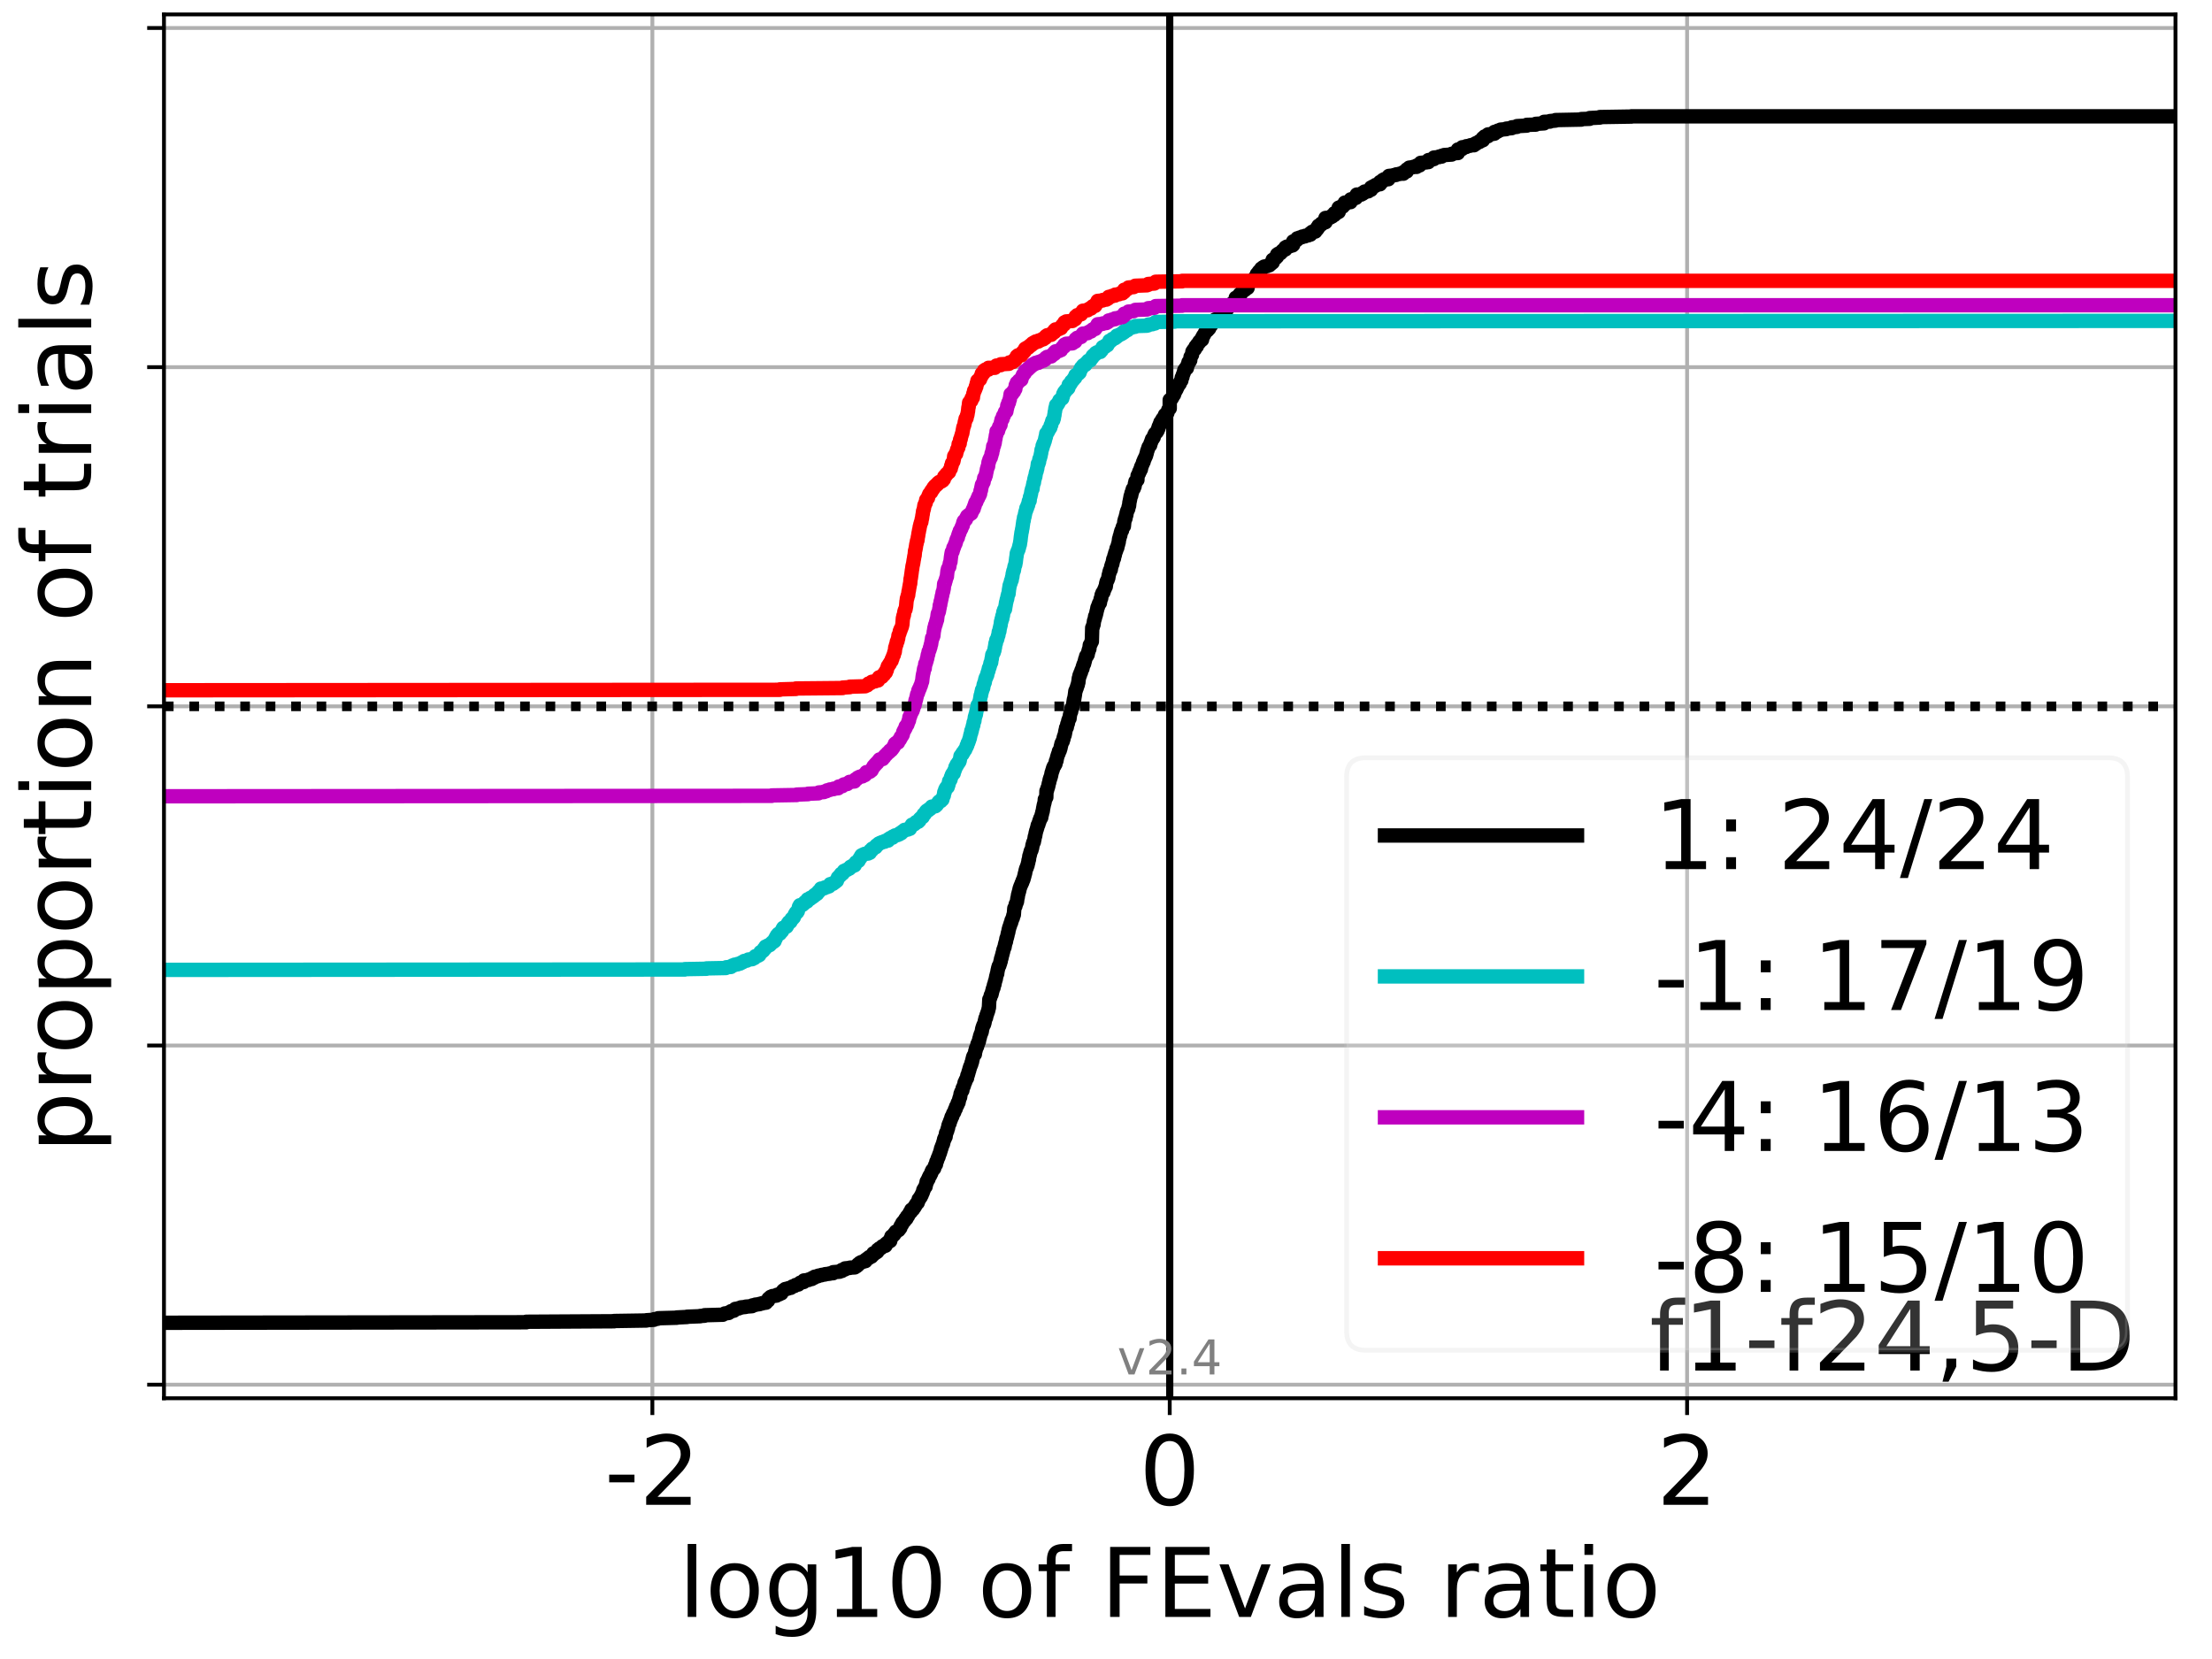 <?xml version="1.0" encoding="utf-8" standalone="no"?>
<!DOCTYPE svg PUBLIC "-//W3C//DTD SVG 1.1//EN"
  "http://www.w3.org/Graphics/SVG/1.1/DTD/svg11.dtd">
<!-- Created with matplotlib (https://matplotlib.org/) -->
<svg height="345.6pt" version="1.1" viewBox="0 0 460.8 345.6" width="460.8pt" xmlns="http://www.w3.org/2000/svg" xmlns:xlink="http://www.w3.org/1999/xlink">
 <defs>
  <style type="text/css">*{stroke-linecap:butt;stroke-linejoin:round;}</style>
 </defs>
 <g id="figure_1">
  <g id="patch_1">
   <path d="M 0 345.6 
L 460.8 345.6 
L 460.8 0 
L 0 0 
z
" style="fill:#ffffff;"/>
  </g>
  <g id="axes_1">
   <g id="patch_2">
    <path d="M 34.16 291.28 
L 453.192 291.28 
L 453.192 3 
L 34.16 3 
z
" style="fill:#ffffff;"/>
   </g>
   <g id="matplotlib.axis_1">
    <g id="xtick_1">
     <g id="line2d_1">
      <path clip-path="url(#pc300c2e8a4)" d="M 135.9 291.28 
L 135.9 3 
" style="fill:none;stroke:#b0b0b0;stroke-linecap:square;stroke-width:0.8;"/>
     </g>
     <g id="line2d_2">
      <defs>
       <path d="M 0 0 
L 0 3.5 
" id="m7561824647" style="stroke:#000000;stroke-width:0.8;"/>
      </defs>
      <g>
       <use style="stroke:#000000;stroke-width:0.8;" x="135.9" xlink:href="#m7561824647" y="291.28"/>
      </g>
     </g>
     <g id="text_1">
      <!-- -2 -->
      <g transform="translate(125.93 313.477)scale(0.2 -0.2)">
       <defs>
        <path d="M 4.891 31.391 
L 31.203 31.391 
L 31.203 23.391 
L 4.891 23.391 
z
" id="DejaVuSans-45"/>
        <path d="M 19.188 8.297 
L 53.609 8.297 
L 53.609 0 
L 7.328 0 
L 7.328 8.297 
Q 12.938 14.109 22.625 23.891 
Q 32.328 33.688 34.812 36.531 
Q 39.547 41.844 41.422 45.531 
Q 43.312 49.219 43.312 52.781 
Q 43.312 58.594 39.234 62.25 
Q 35.156 65.922 28.609 65.922 
Q 23.969 65.922 18.812 64.312 
Q 13.672 62.703 7.812 59.422 
L 7.812 69.391 
Q 13.766 71.781 18.938 73 
Q 24.125 74.219 28.422 74.219 
Q 39.75 74.219 46.484 68.547 
Q 53.219 62.891 53.219 53.422 
Q 53.219 48.922 51.531 44.891 
Q 49.859 40.875 45.406 35.406 
Q 44.188 33.984 37.641 27.219 
Q 31.109 20.453 19.188 8.297 
z
" id="DejaVuSans-50"/>
       </defs>
       <use xlink:href="#DejaVuSans-45"/>
       <use x="36.084" xlink:href="#DejaVuSans-50"/>
      </g>
     </g>
    </g>
    <g id="xtick_2">
     <g id="line2d_3">
      <path clip-path="url(#pc300c2e8a4)" d="M 243.676 291.28 
L 243.676 3 
" style="fill:none;stroke:#b0b0b0;stroke-linecap:square;stroke-width:0.8;"/>
     </g>
     <g id="line2d_4">
      <g>
       <use style="stroke:#000000;stroke-width:0.8;" x="243.676" xlink:href="#m7561824647" y="291.28"/>
      </g>
     </g>
     <g id="text_2">
      <!-- 0 -->
      <g transform="translate(237.314 313.477)scale(0.2 -0.2)">
       <defs>
        <path d="M 31.781 66.406 
Q 24.172 66.406 20.328 58.906 
Q 16.5 51.422 16.5 36.375 
Q 16.5 21.391 20.328 13.891 
Q 24.172 6.391 31.781 6.391 
Q 39.453 6.391 43.281 13.891 
Q 47.125 21.391 47.125 36.375 
Q 47.125 51.422 43.281 58.906 
Q 39.453 66.406 31.781 66.406 
z
M 31.781 74.219 
Q 44.047 74.219 50.516 64.516 
Q 56.984 54.828 56.984 36.375 
Q 56.984 17.969 50.516 8.266 
Q 44.047 -1.422 31.781 -1.422 
Q 19.531 -1.422 13.062 8.266 
Q 6.594 17.969 6.594 36.375 
Q 6.594 54.828 13.062 64.516 
Q 19.531 74.219 31.781 74.219 
z
" id="DejaVuSans-48"/>
       </defs>
       <use xlink:href="#DejaVuSans-48"/>
      </g>
     </g>
    </g>
    <g id="xtick_3">
     <g id="line2d_5">
      <path clip-path="url(#pc300c2e8a4)" d="M 351.452 291.28 
L 351.452 3 
" style="fill:none;stroke:#b0b0b0;stroke-linecap:square;stroke-width:0.8;"/>
     </g>
     <g id="line2d_6">
      <g>
       <use style="stroke:#000000;stroke-width:0.8;" x="351.452" xlink:href="#m7561824647" y="291.28"/>
      </g>
     </g>
     <g id="text_3">
      <!-- 2 -->
      <g transform="translate(345.089 313.477)scale(0.2 -0.2)">
       <use xlink:href="#DejaVuSans-50"/>
      </g>
     </g>
    </g>
    <g id="text_4">
     <!-- log10 of FEvals ratio -->
     <g transform="translate(141.371 336.833)scale(0.2 -0.2)">
      <defs>
       <path d="M 9.422 75.984 
L 18.406 75.984 
L 18.406 0 
L 9.422 0 
z
" id="DejaVuSans-108"/>
       <path d="M 30.609 48.391 
Q 23.391 48.391 19.188 42.75 
Q 14.984 37.109 14.984 27.297 
Q 14.984 17.484 19.156 11.844 
Q 23.344 6.203 30.609 6.203 
Q 37.797 6.203 41.984 11.859 
Q 46.188 17.531 46.188 27.297 
Q 46.188 37.016 41.984 42.703 
Q 37.797 48.391 30.609 48.391 
z
M 30.609 56 
Q 42.328 56 49.016 48.375 
Q 55.719 40.766 55.719 27.297 
Q 55.719 13.875 49.016 6.219 
Q 42.328 -1.422 30.609 -1.422 
Q 18.844 -1.422 12.172 6.219 
Q 5.516 13.875 5.516 27.297 
Q 5.516 40.766 12.172 48.375 
Q 18.844 56 30.609 56 
z
" id="DejaVuSans-111"/>
       <path d="M 45.406 27.984 
Q 45.406 37.75 41.375 43.109 
Q 37.359 48.484 30.078 48.484 
Q 22.859 48.484 18.828 43.109 
Q 14.797 37.75 14.797 27.984 
Q 14.797 18.266 18.828 12.891 
Q 22.859 7.516 30.078 7.516 
Q 37.359 7.516 41.375 12.891 
Q 45.406 18.266 45.406 27.984 
z
M 54.391 6.781 
Q 54.391 -7.172 48.188 -13.984 
Q 42 -20.797 29.203 -20.797 
Q 24.469 -20.797 20.266 -20.094 
Q 16.062 -19.391 12.109 -17.922 
L 12.109 -9.188 
Q 16.062 -11.328 19.922 -12.344 
Q 23.781 -13.375 27.781 -13.375 
Q 36.625 -13.375 41.016 -8.766 
Q 45.406 -4.156 45.406 5.172 
L 45.406 9.625 
Q 42.625 4.781 38.281 2.391 
Q 33.938 0 27.875 0 
Q 17.828 0 11.672 7.656 
Q 5.516 15.328 5.516 27.984 
Q 5.516 40.672 11.672 48.328 
Q 17.828 56 27.875 56 
Q 33.938 56 38.281 53.609 
Q 42.625 51.219 45.406 46.391 
L 45.406 54.688 
L 54.391 54.688 
z
" id="DejaVuSans-103"/>
       <path d="M 12.406 8.297 
L 28.516 8.297 
L 28.516 63.922 
L 10.984 60.406 
L 10.984 69.391 
L 28.422 72.906 
L 38.281 72.906 
L 38.281 8.297 
L 54.391 8.297 
L 54.391 0 
L 12.406 0 
z
" id="DejaVuSans-49"/>
       <path id="DejaVuSans-32"/>
       <path d="M 37.109 75.984 
L 37.109 68.5 
L 28.516 68.5 
Q 23.688 68.5 21.797 66.547 
Q 19.922 64.594 19.922 59.516 
L 19.922 54.688 
L 34.719 54.688 
L 34.719 47.703 
L 19.922 47.703 
L 19.922 0 
L 10.891 0 
L 10.891 47.703 
L 2.297 47.703 
L 2.297 54.688 
L 10.891 54.688 
L 10.891 58.5 
Q 10.891 67.625 15.141 71.797 
Q 19.391 75.984 28.609 75.984 
z
" id="DejaVuSans-102"/>
       <path d="M 9.812 72.906 
L 51.703 72.906 
L 51.703 64.594 
L 19.672 64.594 
L 19.672 43.109 
L 48.578 43.109 
L 48.578 34.812 
L 19.672 34.812 
L 19.672 0 
L 9.812 0 
z
" id="DejaVuSans-70"/>
       <path d="M 9.812 72.906 
L 55.906 72.906 
L 55.906 64.594 
L 19.672 64.594 
L 19.672 43.016 
L 54.391 43.016 
L 54.391 34.719 
L 19.672 34.719 
L 19.672 8.297 
L 56.781 8.297 
L 56.781 0 
L 9.812 0 
z
" id="DejaVuSans-69"/>
       <path d="M 2.984 54.688 
L 12.5 54.688 
L 29.594 8.797 
L 46.688 54.688 
L 56.203 54.688 
L 35.688 0 
L 23.484 0 
z
" id="DejaVuSans-118"/>
       <path d="M 34.281 27.484 
Q 23.391 27.484 19.188 25 
Q 14.984 22.516 14.984 16.5 
Q 14.984 11.719 18.141 8.906 
Q 21.297 6.109 26.703 6.109 
Q 34.188 6.109 38.703 11.406 
Q 43.219 16.703 43.219 25.484 
L 43.219 27.484 
z
M 52.203 31.203 
L 52.203 0 
L 43.219 0 
L 43.219 8.297 
Q 40.141 3.328 35.547 0.953 
Q 30.953 -1.422 24.312 -1.422 
Q 15.922 -1.422 10.953 3.297 
Q 6 8.016 6 15.922 
Q 6 25.141 12.172 29.828 
Q 18.359 34.516 30.609 34.516 
L 43.219 34.516 
L 43.219 35.406 
Q 43.219 41.609 39.141 45 
Q 35.062 48.391 27.688 48.391 
Q 23 48.391 18.547 47.266 
Q 14.109 46.141 10.016 43.891 
L 10.016 52.203 
Q 14.938 54.109 19.578 55.047 
Q 24.219 56 28.609 56 
Q 40.484 56 46.344 49.844 
Q 52.203 43.703 52.203 31.203 
z
" id="DejaVuSans-97"/>
       <path d="M 44.281 53.078 
L 44.281 44.578 
Q 40.484 46.531 36.375 47.5 
Q 32.281 48.484 27.875 48.484 
Q 21.188 48.484 17.844 46.438 
Q 14.5 44.391 14.5 40.281 
Q 14.5 37.156 16.891 35.375 
Q 19.281 33.594 26.516 31.984 
L 29.594 31.297 
Q 39.156 29.25 43.188 25.516 
Q 47.219 21.781 47.219 15.094 
Q 47.219 7.469 41.188 3.016 
Q 35.156 -1.422 24.609 -1.422 
Q 20.219 -1.422 15.453 -0.562 
Q 10.688 0.297 5.422 2 
L 5.422 11.281 
Q 10.406 8.688 15.234 7.391 
Q 20.062 6.109 24.812 6.109 
Q 31.156 6.109 34.562 8.281 
Q 37.984 10.453 37.984 14.406 
Q 37.984 18.062 35.516 20.016 
Q 33.062 21.969 24.703 23.781 
L 21.578 24.516 
Q 13.234 26.266 9.516 29.906 
Q 5.812 33.547 5.812 39.891 
Q 5.812 47.609 11.281 51.797 
Q 16.75 56 26.812 56 
Q 31.781 56 36.172 55.266 
Q 40.578 54.547 44.281 53.078 
z
" id="DejaVuSans-115"/>
       <path d="M 41.109 46.297 
Q 39.594 47.172 37.812 47.578 
Q 36.031 48 33.891 48 
Q 26.266 48 22.188 43.047 
Q 18.109 38.094 18.109 28.812 
L 18.109 0 
L 9.078 0 
L 9.078 54.688 
L 18.109 54.688 
L 18.109 46.188 
Q 20.953 51.172 25.484 53.578 
Q 30.031 56 36.531 56 
Q 37.453 56 38.578 55.875 
Q 39.703 55.766 41.062 55.516 
z
" id="DejaVuSans-114"/>
       <path d="M 18.312 70.219 
L 18.312 54.688 
L 36.812 54.688 
L 36.812 47.703 
L 18.312 47.703 
L 18.312 18.016 
Q 18.312 11.328 20.141 9.422 
Q 21.969 7.516 27.594 7.516 
L 36.812 7.516 
L 36.812 0 
L 27.594 0 
Q 17.188 0 13.234 3.875 
Q 9.281 7.766 9.281 18.016 
L 9.281 47.703 
L 2.688 47.703 
L 2.688 54.688 
L 9.281 54.688 
L 9.281 70.219 
z
" id="DejaVuSans-116"/>
       <path d="M 9.422 54.688 
L 18.406 54.688 
L 18.406 0 
L 9.422 0 
z
M 9.422 75.984 
L 18.406 75.984 
L 18.406 64.594 
L 9.422 64.594 
z
" id="DejaVuSans-105"/>
      </defs>
      <use xlink:href="#DejaVuSans-108"/>
      <use x="27.783" xlink:href="#DejaVuSans-111"/>
      <use x="88.965" xlink:href="#DejaVuSans-103"/>
      <use x="152.441" xlink:href="#DejaVuSans-49"/>
      <use x="216.064" xlink:href="#DejaVuSans-48"/>
      <use x="279.688" xlink:href="#DejaVuSans-32"/>
      <use x="311.475" xlink:href="#DejaVuSans-111"/>
      <use x="372.656" xlink:href="#DejaVuSans-102"/>
      <use x="407.861" xlink:href="#DejaVuSans-32"/>
      <use x="439.648" xlink:href="#DejaVuSans-70"/>
      <use x="497.168" xlink:href="#DejaVuSans-69"/>
      <use x="560.352" xlink:href="#DejaVuSans-118"/>
      <use x="619.531" xlink:href="#DejaVuSans-97"/>
      <use x="680.811" xlink:href="#DejaVuSans-108"/>
      <use x="708.594" xlink:href="#DejaVuSans-115"/>
      <use x="760.693" xlink:href="#DejaVuSans-32"/>
      <use x="792.48" xlink:href="#DejaVuSans-114"/>
      <use x="833.594" xlink:href="#DejaVuSans-97"/>
      <use x="894.873" xlink:href="#DejaVuSans-116"/>
      <use x="934.082" xlink:href="#DejaVuSans-105"/>
      <use x="961.865" xlink:href="#DejaVuSans-111"/>
     </g>
    </g>
   </g>
   <g id="matplotlib.axis_2">
    <g id="ytick_1">
     <g id="line2d_7">
      <path clip-path="url(#pc300c2e8a4)" d="M 34.16 288.454 
L 453.192 288.454 
" style="fill:none;stroke:#b0b0b0;stroke-linecap:square;stroke-width:0.8;"/>
     </g>
     <g id="line2d_8">
      <defs>
       <path d="M 0 0 
L -3.5 0 
" id="m35d18808ac" style="stroke:#000000;stroke-width:0.8;"/>
      </defs>
      <g>
       <use style="stroke:#000000;stroke-width:0.8;" x="34.16" xlink:href="#m35d18808ac" y="288.454"/>
      </g>
     </g>
    </g>
    <g id="ytick_2">
     <g id="line2d_9">
      <path clip-path="url(#pc300c2e8a4)" d="M 34.16 217.797 
L 453.192 217.797 
" style="fill:none;stroke:#b0b0b0;stroke-linecap:square;stroke-width:0.8;"/>
     </g>
     <g id="line2d_10">
      <g>
       <use style="stroke:#000000;stroke-width:0.8;" x="34.16" xlink:href="#m35d18808ac" y="217.797"/>
      </g>
     </g>
    </g>
    <g id="ytick_3">
     <g id="line2d_11">
      <path clip-path="url(#pc300c2e8a4)" d="M 34.16 147.14 
L 453.192 147.14 
" style="fill:none;stroke:#b0b0b0;stroke-linecap:square;stroke-width:0.8;"/>
     </g>
     <g id="line2d_12">
      <g>
       <use style="stroke:#000000;stroke-width:0.8;" x="34.16" xlink:href="#m35d18808ac" y="147.14"/>
      </g>
     </g>
    </g>
    <g id="ytick_4">
     <g id="line2d_13">
      <path clip-path="url(#pc300c2e8a4)" d="M 34.16 76.483 
L 453.192 76.483 
" style="fill:none;stroke:#b0b0b0;stroke-linecap:square;stroke-width:0.8;"/>
     </g>
     <g id="line2d_14">
      <g>
       <use style="stroke:#000000;stroke-width:0.8;" x="34.16" xlink:href="#m35d18808ac" y="76.483"/>
      </g>
     </g>
    </g>
    <g id="ytick_5">
     <g id="line2d_15">
      <path clip-path="url(#pc300c2e8a4)" d="M 34.16 5.826 
L 453.192 5.826 
" style="fill:none;stroke:#b0b0b0;stroke-linecap:square;stroke-width:0.8;"/>
     </g>
     <g id="line2d_16">
      <g>
       <use style="stroke:#000000;stroke-width:0.8;" x="34.16" xlink:href="#m35d18808ac" y="5.826"/>
      </g>
     </g>
    </g>
    <g id="text_5">
     <!-- proportion of trials -->
     <g transform="translate(19.001 240.146)rotate(-90)scale(0.2 -0.2)">
      <defs>
       <path d="M 18.109 8.203 
L 18.109 -20.797 
L 9.078 -20.797 
L 9.078 54.688 
L 18.109 54.688 
L 18.109 46.391 
Q 20.953 51.266 25.266 53.625 
Q 29.594 56 35.594 56 
Q 45.562 56 51.781 48.094 
Q 58.016 40.188 58.016 27.297 
Q 58.016 14.406 51.781 6.484 
Q 45.562 -1.422 35.594 -1.422 
Q 29.594 -1.422 25.266 0.953 
Q 20.953 3.328 18.109 8.203 
z
M 48.688 27.297 
Q 48.688 37.203 44.609 42.844 
Q 40.531 48.484 33.406 48.484 
Q 26.266 48.484 22.188 42.844 
Q 18.109 37.203 18.109 27.297 
Q 18.109 17.391 22.188 11.75 
Q 26.266 6.109 33.406 6.109 
Q 40.531 6.109 44.609 11.75 
Q 48.688 17.391 48.688 27.297 
z
" id="DejaVuSans-112"/>
       <path d="M 54.891 33.016 
L 54.891 0 
L 45.906 0 
L 45.906 32.719 
Q 45.906 40.484 42.875 44.328 
Q 39.844 48.188 33.797 48.188 
Q 26.516 48.188 22.312 43.547 
Q 18.109 38.922 18.109 30.906 
L 18.109 0 
L 9.078 0 
L 9.078 54.688 
L 18.109 54.688 
L 18.109 46.188 
Q 21.344 51.125 25.703 53.562 
Q 30.078 56 35.797 56 
Q 45.219 56 50.047 50.172 
Q 54.891 44.344 54.891 33.016 
z
" id="DejaVuSans-110"/>
      </defs>
      <use xlink:href="#DejaVuSans-112"/>
      <use x="63.477" xlink:href="#DejaVuSans-114"/>
      <use x="102.34" xlink:href="#DejaVuSans-111"/>
      <use x="163.521" xlink:href="#DejaVuSans-112"/>
      <use x="226.998" xlink:href="#DejaVuSans-111"/>
      <use x="288.18" xlink:href="#DejaVuSans-114"/>
      <use x="329.293" xlink:href="#DejaVuSans-116"/>
      <use x="368.502" xlink:href="#DejaVuSans-105"/>
      <use x="396.285" xlink:href="#DejaVuSans-111"/>
      <use x="457.467" xlink:href="#DejaVuSans-110"/>
      <use x="520.846" xlink:href="#DejaVuSans-32"/>
      <use x="552.633" xlink:href="#DejaVuSans-111"/>
      <use x="613.814" xlink:href="#DejaVuSans-102"/>
      <use x="649.02" xlink:href="#DejaVuSans-32"/>
      <use x="680.807" xlink:href="#DejaVuSans-116"/>
      <use x="720.016" xlink:href="#DejaVuSans-114"/>
      <use x="761.129" xlink:href="#DejaVuSans-105"/>
      <use x="788.912" xlink:href="#DejaVuSans-97"/>
      <use x="850.191" xlink:href="#DejaVuSans-108"/>
      <use x="877.975" xlink:href="#DejaVuSans-115"/>
     </g>
    </g>
   </g>
   <g id="line2d_17">
    <path clip-path="url(#pc300c2e8a4)" d="M 34.16 275.557 
L 109.63 275.452 
L 109.63 275.347 
L 127.924 275.242 
L 127.924 275.19 
L 134.647 275.085 
L 134.647 275.033 
L 136.25 274.928 
L 136.254 274.823 
L 137.013 274.718 
L 137.101 274.613 
L 140.977 274.508 
L 140.977 274.456 
L 143.132 274.351 
L 143.132 274.299 
L 145.866 274.194 
L 145.866 274.141 
L 146.77 274.089 
L 146.77 274.037 
L 146.77 273.984 
L 150.585 273.879 
L 150.66 273.775 
L 150.98 273.67 
L 150.98 273.617 
L 151.797 273.512 
L 151.907 273.355 
L 152.235 273.25 
L 152.285 273.145 
L 152.875 273.041 
L 152.924 272.883 
L 153.11 272.778 
L 153.16 272.674 
L 153.888 272.569 
L 153.888 272.516 
L 154.329 272.411 
L 154.329 272.359 
L 155.343 272.254 
L 155.343 272.202 
L 156.663 272.097 
L 156.724 271.94 
L 157.344 271.835 
L 157.344 271.782 
L 158.226 271.677 
L 158.226 271.625 
L 158.797 271.52 
L 158.797 271.468 
L 159.588 271.363 
L 159.68 271.101 
L 159.832 270.996 
L 159.832 270.944 
L 160.01 270.944 
L 160.01 270.839 
L 160.103 270.524 
L 160.254 270.419 
L 160.347 270.314 
L 160.529 270.21 
L 160.529 270.157 
L 160.902 270.052 
L 160.902 270 
L 161.755 269.895 
L 161.846 269.738 
L 162.332 269.633 
L 162.436 269.528 
L 162.781 269.423 
L 162.875 269.213 
L 162.968 269.109 
L 163.061 268.951 
L 163.207 268.846 
L 163.207 268.794 
L 163.483 268.689 
L 163.576 268.532 
L 164.174 268.427 
L 164.174 268.375 
L 164.747 268.27 
L 164.84 268.165 
L 165.063 268.06 
L 165.063 268.008 
L 165.485 267.903 
L 165.485 267.85 
L 165.749 267.746 
L 165.749 267.693 
L 166.316 267.588 
L 166.388 267.483 
L 166.58 267.379 
L 166.681 267.221 
L 167.196 267.116 
L 167.196 267.064 
L 167.426 267.064 
L 167.426 266.959 
L 167.454 266.749 
L 168.422 266.645 
L 168.472 266.54 
L 169.114 266.435 
L 169.207 266.225 
L 169.621 266.173 
L 169.621 266.12 
L 169.715 265.963 
L 170.394 265.858 
L 170.449 265.753 
L 171.124 265.649 
L 171.124 265.596 
L 171.874 265.491 
L 171.874 265.439 
L 172.829 265.334 
L 172.829 265.282 
L 173.566 265.229 
L 173.566 265.177 
L 173.566 265.019 
L 174.916 264.915 
L 175.019 264.757 
L 175.391 264.757 
L 175.391 264.652 
L 175.391 264.548 
L 176.032 264.443 
L 176.032 264.233 
L 177.063 264.128 
L 177.063 264.076 
L 178.068 264.023 
L 178.068 263.971 
L 178.068 263.918 
L 178.411 263.814 
L 178.519 263.709 
L 178.676 263.604 
L 178.729 263.394 
L 179.001 263.289 
L 179.111 263.08 
L 179.396 262.975 
L 179.396 262.922 
L 179.912 262.818 
L 179.966 262.713 
L 180.299 262.713 
L 180.299 262.608 
L 180.299 262.451 
L 180.577 262.346 
L 180.654 262.188 
L 180.993 262.084 
L 181.074 261.874 
L 181.551 261.769 
L 181.624 261.664 
L 181.729 261.559 
L 181.805 261.402 
L 181.914 261.402 
L 181.914 261.297 
L 181.936 261.087 
L 182.46 260.983 
L 182.519 260.825 
L 182.765 260.773 
L 182.765 260.72 
L 182.836 260.353 
L 183.079 260.249 
L 183.168 260.091 
L 183.558 259.987 
L 183.648 259.777 
L 183.816 259.672 
L 183.816 259.62 
L 184.46 259.515 
L 184.566 259.095 
L 184.816 258.99 
L 184.882 258.833 
L 185.112 258.728 
L 185.168 258.623 
L 185.454 258.519 
L 185.544 257.994 
L 185.619 257.889 
L 185.701 257.575 
L 185.984 257.47 
L 186.031 257.313 
L 186.252 257.208 
L 186.333 256.946 
L 186.517 256.841 
L 186.607 256.579 
L 186.845 256.474 
L 186.951 256.369 
L 187.202 256.264 
L 187.285 256.107 
L 187.407 256.002 
L 187.467 255.897 
L 187.558 255.792 
L 187.636 255.373 
L 187.716 255.268 
L 187.822 255.111 
L 187.898 255.111 
L 187.898 255.006 
L 187.959 254.796 
L 188.136 254.692 
L 188.208 254.482 
L 188.398 254.377 
L 188.493 254.22 
L 188.598 254.115 
L 188.621 253.905 
L 188.836 253.853 
L 188.836 253.8 
L 188.944 253.433 
L 189.15 253.328 
L 189.21 253.119 
L 189.314 253.014 
L 189.417 252.804 
L 189.484 252.752 
L 189.484 252.699 
L 189.554 252.542 
L 189.776 252.437 
L 189.841 252.018 
L 190.227 251.913 
L 190.335 251.598 
L 190.513 251.494 
L 190.613 251.231 
L 190.732 251.127 
L 190.802 250.917 
L 190.898 250.812 
L 190.989 250.655 
L 191.176 250.55 
L 191.284 250.183 
L 191.351 250.078 
L 191.385 249.816 
L 191.557 249.711 
L 191.656 249.449 
L 191.806 249.344 
L 191.878 249.082 
L 191.989 248.977 
L 192.059 248.715 
L 192.114 248.663 
L 192.114 248.61 
L 192.208 248.453 
L 192.254 248.348 
L 192.353 247.876 
L 192.448 247.824 
L 192.448 247.771 
L 192.556 247.509 
L 192.643 247.404 
L 192.754 247.247 
L 192.816 247.195 
L 192.816 247.142 
L 192.913 246.723 
L 192.961 246.618 
L 193.045 246.146 
L 193.185 246.041 
L 193.28 245.727 
L 193.416 245.622 
L 193.473 245.307 
L 193.562 245.202 
L 193.621 244.993 
L 193.763 244.888 
L 193.869 244.573 
L 193.97 244.468 
L 194.055 244.102 
L 194.135 243.997 
L 194.212 243.787 
L 194.385 243.682 
L 194.465 243.525 
L 194.597 243.42 
L 194.702 243.001 
L 194.757 242.896 
L 194.832 242.686 
L 194.976 242.581 
L 195.064 242.004 
L 195.162 241.9 
L 195.268 241.585 
L 195.298 241.48 
L 195.406 241.166 
L 195.494 241.061 
L 195.587 240.746 
L 195.618 240.641 
L 195.716 240.379 
L 195.782 240.274 
L 195.889 239.855 
L 195.944 239.75 
L 196.05 239.226 
L 196.12 239.173 
L 196.12 239.121 
L 196.23 238.754 
L 196.285 238.649 
L 196.383 238.387 
L 196.447 238.282 
L 196.533 237.863 
L 196.588 237.758 
L 196.685 237.286 
L 196.815 237.181 
L 196.838 236.919 
L 196.984 236.814 
L 197.079 236.028 
L 197.165 235.976 
L 197.165 235.923 
L 197.257 235.661 
L 197.329 235.556 
L 197.414 235.137 
L 197.488 235.032 
L 197.58 234.455 
L 197.643 234.35 
L 197.689 234.141 
L 197.807 234.036 
L 197.915 233.564 
L 197.993 233.459 
L 198.082 233.145 
L 198.135 233.092 
L 198.135 233.04 
L 198.23 232.673 
L 198.374 232.568 
L 198.466 232.201 
L 198.518 232.096 
L 198.592 231.886 
L 198.735 231.781 
L 198.843 231.519 
L 198.863 231.414 
L 198.946 231.1 
L 199.092 230.995 
L 199.178 230.523 
L 199.277 230.471 
L 199.277 230.418 
L 199.299 230.314 
L 199.431 230.209 
L 199.524 229.737 
L 199.677 229.684 
L 199.677 229.632 
L 199.786 229.16 
L 199.81 229.055 
L 199.91 228.688 
L 200.004 228.583 
L 200.11 227.85 
L 200.169 227.745 
L 200.25 227.483 
L 200.34 227.378 
L 200.432 227.22 
L 200.478 227.168 
L 200.478 227.116 
L 200.544 226.696 
L 200.611 226.591 
L 200.72 226.329 
L 200.775 226.224 
L 200.877 225.857 
L 200.9 225.752 
L 200.957 225.49 
L 201.061 225.438 
L 201.061 225.385 
L 201.171 225.019 
L 201.267 224.914 
L 201.332 224.704 
L 201.446 224.599 
L 201.522 224.022 
L 201.621 223.918 
L 201.726 223.498 
L 201.743 223.498 
L 201.743 223.393 
L 201.846 223.079 
L 201.888 223.026 
L 201.888 222.974 
L 201.989 222.555 
L 202.034 222.502 
L 202.034 222.45 
L 202.109 222.188 
L 202.181 222.083 
L 202.27 221.821 
L 202.331 221.716 
L 202.404 221.349 
L 202.479 221.244 
L 202.582 220.72 
L 202.614 220.615 
L 202.716 220.195 
L 202.757 220.09 
L 202.829 219.933 
L 202.898 219.828 
L 202.995 219.671 
L 203.081 219.619 
L 203.081 219.566 
L 203.187 218.885 
L 203.254 218.78 
L 203.334 218.36 
L 203.417 218.256 
L 203.502 218.098 
L 203.554 217.993 
L 203.621 217.522 
L 203.735 217.417 
L 203.827 217.05 
L 203.921 216.945 
L 204.027 216.368 
L 204.085 216.263 
L 204.19 215.739 
L 204.246 215.634 
L 204.325 215.372 
L 204.385 215.267 
L 204.487 215.005 
L 204.516 214.9 
L 204.618 214.271 
L 204.661 214.166 
L 204.757 213.852 
L 204.806 213.747 
L 204.874 213.537 
L 204.978 213.432 
L 205.075 213.118 
L 205.097 213.013 
L 205.204 212.489 
L 205.251 212.384 
L 205.291 212.122 
L 205.407 212.017 
L 205.508 211.493 
L 205.571 211.388 
L 205.666 211.073 
L 205.708 210.968 
L 205.817 210.654 
L 205.858 210.549 
L 205.966 210.025 
L 206.01 209.92 
L 206.095 208.19 
L 206.184 208.085 
L 206.281 207.823 
L 206.31 207.718 
L 206.415 207.299 
L 206.536 207.194 
L 206.643 206.774 
L 206.657 206.669 
L 206.76 206.303 
L 206.785 206.25 
L 206.785 206.198 
L 206.865 205.883 
L 206.965 205.778 
L 207.057 205.202 
L 207.155 205.097 
L 207.266 204.468 
L 207.317 204.363 
L 207.424 203.996 
L 207.445 203.943 
L 207.445 203.891 
L 207.554 203.314 
L 207.597 203.209 
L 207.68 202.842 
L 207.736 202.842 
L 207.736 202.738 
L 207.835 202.108 
L 207.87 202.004 
L 207.971 201.532 
L 208.027 201.427 
L 208.053 201.27 
L 208.173 201.165 
L 208.268 200.798 
L 208.333 200.693 
L 208.435 200.221 
L 208.476 200.221 
L 208.476 200.116 
L 208.544 199.697 
L 208.624 199.592 
L 208.725 199.068 
L 208.779 198.963 
L 208.879 198.491 
L 208.931 198.386 
L 209.035 197.862 
L 209.097 197.757 
L 209.183 197.443 
L 209.26 197.338 
L 209.371 196.709 
L 209.398 196.656 
L 209.398 196.604 
L 209.497 196.289 
L 209.554 196.184 
L 209.661 195.503 
L 209.735 195.398 
L 209.839 194.979 
L 209.87 194.874 
L 209.97 194.349 
L 210.032 194.245 
L 210.139 193.615 
L 210.194 193.511 
L 210.25 193.196 
L 210.314 193.091 
L 210.421 192.724 
L 210.455 192.672 
L 210.455 192.619 
L 210.55 192.305 
L 210.645 192.2 
L 210.724 191.728 
L 210.82 191.623 
L 210.91 191.309 
L 210.996 191.204 
L 211.095 190.68 
L 211.197 190.575 
L 211.3 189.212 
L 211.363 189.107 
L 211.46 188.897 
L 211.523 188.792 
L 211.616 188.32 
L 211.705 188.216 
L 211.783 187.953 
L 211.849 187.849 
L 211.946 187.115 
L 211.996 187.01 
L 212.095 186.328 
L 212.14 186.223 
L 212.246 185.804 
L 212.289 185.699 
L 212.398 185.175 
L 212.426 185.07 
L 212.52 184.808 
L 212.555 184.703 
L 212.658 184.441 
L 212.73 184.336 
L 212.84 183.969 
L 212.937 183.864 
L 213.044 183.445 
L 213.142 183.34 
L 213.246 183.025 
L 213.269 182.921 
L 213.375 182.554 
L 213.404 182.449 
L 213.5 181.977 
L 213.548 181.925 
L 213.548 181.872 
L 213.654 181.348 
L 213.682 181.243 
L 213.789 180.876 
L 213.878 180.771 
L 213.974 180.404 
L 214.051 180.299 
L 214.154 179.775 
L 214.208 179.67 
L 214.26 179.198 
L 214.344 179.094 
L 214.437 178.307 
L 214.51 178.202 
L 214.612 177.73 
L 214.65 177.626 
L 214.744 177.259 
L 214.853 177.154 
L 214.955 176.787 
L 215.001 176.682 
L 215.086 176.053 
L 215.155 175.948 
L 215.236 175.529 
L 215.364 175.424 
L 215.474 174.847 
L 215.499 174.795 
L 215.499 174.742 
L 215.573 174.27 
L 215.644 174.165 
L 215.756 173.484 
L 215.794 173.379 
L 215.889 172.96 
L 215.951 172.855 
L 216.06 172.435 
L 216.092 172.383 
L 216.092 172.331 
L 216.184 171.911 
L 216.301 171.806 
L 216.402 171.387 
L 216.47 171.282 
L 216.552 170.915 
L 216.647 170.81 
L 216.728 170.443 
L 216.899 170.338 
L 216.987 169.762 
L 217.046 169.657 
L 217.149 169.133 
L 217.214 169.028 
L 217.314 168.346 
L 217.341 168.241 
L 217.452 167.665 
L 217.487 167.56 
L 217.586 167.193 
L 217.613 167.088 
L 217.655 166.511 
L 217.814 166.406 
L 217.891 166.092 
L 217.965 166.092 
L 217.965 165.987 
L 217.995 164.781 
L 218.11 164.676 
L 218.206 164.205 
L 218.283 164.1 
L 218.383 163.733 
L 218.402 163.628 
L 218.507 163.104 
L 218.564 162.999 
L 218.668 162.422 
L 218.708 162.422 
L 218.708 162.317 
L 218.804 162.003 
L 218.848 162.003 
L 218.848 161.898 
L 218.958 161.636 
L 218.971 161.531 
L 219.081 160.954 
L 219.139 160.849 
L 219.228 160.482 
L 219.298 160.378 
L 219.372 160.011 
L 219.428 159.958 
L 219.428 159.906 
L 219.53 159.644 
L 219.661 159.539 
L 219.752 159.277 
L 219.866 159.172 
L 219.967 158.543 
L 220.075 158.49 
L 220.075 158.438 
L 220.182 157.913 
L 220.203 157.809 
L 220.295 157.494 
L 220.328 157.389 
L 220.431 157.075 
L 220.517 156.97 
L 220.6 156.498 
L 220.751 156.393 
L 220.862 156.026 
L 220.902 155.921 
L 221.012 155.397 
L 221.044 155.292 
L 221.139 154.873 
L 221.205 154.768 
L 221.286 154.558 
L 221.38 154.453 
L 221.464 154.139 
L 221.52 154.034 
L 221.608 153.562 
L 221.649 153.457 
L 221.717 153.248 
L 221.784 153.143 
L 221.888 152.618 
L 221.9 152.566 
L 221.9 152.514 
L 221.988 152.094 
L 222.035 151.989 
L 222.086 151.622 
L 222.232 151.518 
L 222.339 150.836 
L 222.449 150.731 
L 222.552 150.102 
L 222.642 149.997 
L 222.689 149.735 
L 222.806 149.683 
L 222.806 149.63 
L 222.91 148.844 
L 222.951 148.739 
L 223.048 148.372 
L 223.133 148.267 
L 223.224 147.533 
L 223.387 147.428 
L 223.494 147.061 
L 223.505 147.009 
L 223.505 146.957 
L 223.615 146.38 
L 223.625 146.38 
L 223.625 146.275 
L 223.73 145.646 
L 223.788 145.646 
L 223.788 145.541 
L 223.898 144.912 
L 223.915 144.807 
L 224.018 143.968 
L 224.099 143.863 
L 224.185 143.549 
L 224.25 143.444 
L 224.351 143.129 
L 224.381 143.025 
L 224.478 142.71 
L 224.525 142.658 
L 224.525 142.605 
L 224.625 142.133 
L 224.652 142.133 
L 224.652 142.028 
L 224.738 141.295 
L 224.794 141.19 
L 224.896 140.665 
L 224.988 140.613 
L 224.988 140.561 
L 225.078 140.194 
L 225.182 140.089 
L 225.283 139.669 
L 225.333 139.564 
L 225.416 139.407 
L 225.485 139.302 
L 225.581 138.831 
L 225.632 138.726 
L 225.727 138.411 
L 225.829 138.306 
L 225.927 137.887 
L 225.971 137.782 
L 226.076 137.31 
L 226.121 137.205 
L 226.227 136.943 
L 226.241 136.891 
L 226.241 136.838 
L 226.272 136.681 
L 226.472 136.576 
L 226.554 136.367 
L 226.584 136.367 
L 226.584 136.262 
L 226.69 135.842 
L 226.734 135.737 
L 226.83 135.318 
L 226.928 135.213 
L 227.027 134.374 
L 227.131 134.269 
L 227.228 134.112 
L 227.263 134.007 
L 227.363 133.64 
L 227.454 133.64 
L 227.454 133.536 
L 227.53 130.757 
L 227.641 130.652 
L 227.73 130.233 
L 227.804 130.128 
L 227.9 129.341 
L 227.95 129.237 
L 228.059 128.87 
L 228.083 128.817 
L 228.083 128.765 
L 228.131 128.398 
L 228.229 128.293 
L 228.339 127.874 
L 228.367 127.769 
L 228.475 127.244 
L 228.518 127.14 
L 228.62 126.563 
L 228.719 126.458 
L 228.799 126.091 
L 228.859 125.986 
L 228.965 125.672 
L 229.126 125.619 
L 229.126 125.567 
L 229.223 125.095 
L 229.248 124.99 
L 229.295 124.728 
L 229.394 124.623 
L 229.49 123.942 
L 229.571 123.837 
L 229.655 123.522 
L 229.853 123.417 
L 229.962 123.05 
L 229.997 122.945 
L 230.077 122.736 
L 230.151 122.631 
L 230.244 122.316 
L 230.347 122.212 
L 230.44 121.53 
L 230.467 121.425 
L 230.556 121.111 
L 230.61 121.006 
L 230.715 120.848 
L 230.756 120.744 
L 230.865 120.429 
L 230.885 120.377 
L 230.885 120.324 
L 230.991 119.695 
L 231.041 119.59 
L 231.138 119.118 
L 231.22 119.066 
L 231.22 119.014 
L 231.237 118.804 
L 231.389 118.699 
L 231.499 117.965 
L 231.571 117.86 
L 231.634 117.546 
L 231.721 117.493 
L 231.721 117.441 
L 231.823 116.969 
L 231.842 116.917 
L 231.842 116.864 
L 231.925 116.445 
L 232.058 116.34 
L 232.15 115.763 
L 232.231 115.658 
L 232.314 115.186 
L 232.362 115.082 
L 232.469 114.819 
L 232.524 114.715 
L 232.605 114.243 
L 232.739 114.138 
L 232.849 113.614 
L 232.892 113.509 
L 232.986 113.142 
L 233.034 113.037 
L 233.131 112.251 
L 233.194 112.146 
L 233.287 111.674 
L 233.368 111.569 
L 233.478 110.992 
L 233.518 110.888 
L 233.602 110.573 
L 233.732 110.521 
L 233.732 110.468 
L 233.84 109.996 
L 233.871 109.891 
L 233.919 109.734 
L 234.121 109.629 
L 234.225 108.581 
L 234.264 108.528 
L 234.264 108.476 
L 234.369 108.057 
L 234.457 108.004 
L 234.457 107.952 
L 234.561 107.427 
L 234.624 107.323 
L 234.713 106.746 
L 234.765 106.641 
L 234.841 106.379 
L 234.918 106.274 
L 235.008 106.064 
L 235.034 106.012 
L 235.034 105.96 
L 235.136 105.488 
L 235.202 105.383 
L 235.293 104.544 
L 235.334 104.439 
L 235.435 103.915 
L 235.457 103.81 
L 235.537 103.338 
L 235.65 103.233 
L 235.711 102.709 
L 235.801 102.604 
L 235.903 102.132 
L 235.953 102.028 
L 235.988 101.87 
L 236.182 101.765 
L 236.266 101.451 
L 236.349 101.346 
L 236.433 100.717 
L 236.498 100.717 
L 236.498 100.612 
L 236.533 100.298 
L 236.769 100.193 
L 236.863 100.035 
L 236.943 99.983 
L 236.943 99.931 
L 236.981 99.092 
L 237.071 98.987 
L 237.173 98.725 
L 237.263 98.62 
L 237.335 98.253 
L 237.481 98.148 
L 237.549 97.781 
L 237.668 97.781 
L 237.668 97.676 
L 237.722 97.257 
L 237.794 97.257 
L 237.794 97.152 
L 237.899 96.89 
L 237.974 96.785 
L 238.064 96.523 
L 238.114 96.418 
L 238.124 96.261 
L 238.232 96.208 
L 238.232 96.156 
L 238.34 95.737 
L 238.424 95.632 
L 238.517 95.37 
L 238.584 95.265 
L 238.678 95.055 
L 238.731 94.95 
L 238.825 94.583 
L 238.872 94.478 
L 238.98 93.954 
L 239.035 93.849 
L 239.145 93.535 
L 239.184 93.43 
L 239.281 93.115 
L 239.385 93.01 
L 239.448 92.853 
L 239.596 92.748 
L 239.696 92.276 
L 239.774 92.172 
L 239.873 91.805 
L 239.929 91.7 
L 239.984 91.49 
L 240.168 91.385 
L 240.245 91.228 
L 240.327 91.123 
L 240.424 90.704 
L 240.492 90.599 
L 240.597 90.337 
L 240.702 90.284 
L 240.702 90.232 
L 240.807 90.127 
L 240.947 90.022 
L 241.049 89.812 
L 241.139 89.708 
L 241.232 89.341 
L 241.317 89.288 
L 241.317 89.236 
L 241.387 88.869 
L 241.493 88.764 
L 241.591 88.397 
L 241.722 88.292 
L 241.743 87.977 
L 241.916 87.873 
L 242.023 87.558 
L 242.127 87.453 
L 242.172 87.296 
L 242.288 87.191 
L 242.338 87.086 
L 242.476 86.981 
L 242.553 86.772 
L 242.598 86.667 
L 242.694 86.405 
L 242.912 86.3 
L 242.981 86.143 
L 243.177 86.038 
L 243.283 85.618 
L 243.339 85.513 
L 243.384 85.356 
L 243.515 85.251 
L 243.553 85.094 
L 243.676 85.094 
L 243.676 84.989 
L 243.676 83.312 
L 243.904 83.207 
L 243.928 83.102 
L 244.108 82.997 
L 244.21 82.735 
L 244.31 82.63 
L 244.419 82.316 
L 244.576 82.211 
L 244.672 81.791 
L 244.765 81.686 
L 244.765 81.477 
L 244.924 81.372 
L 244.974 81.215 
L 245.083 81.11 
L 245.124 80.795 
L 245.275 80.69 
L 245.379 80.376 
L 245.501 80.271 
L 245.535 80.061 
L 245.736 79.956 
L 245.825 79.642 
L 245.916 79.537 
L 245.965 79.38 
L 246.097 79.275 
L 246.186 78.646 
L 246.318 78.541 
L 246.395 78.121 
L 246.461 78.017 
L 246.556 77.702 
L 246.605 77.65 
L 246.605 77.597 
L 246.711 77.125 
L 246.833 77.021 
L 246.925 76.811 
L 247.246 76.706 
L 247.355 76.129 
L 247.429 76.024 
L 247.5 75.762 
L 247.586 75.71 
L 247.586 75.657 
L 247.586 75.448 
L 247.792 75.343 
L 247.879 75.133 
L 247.943 75.081 
L 247.943 75.028 
L 248.015 74.347 
L 248.142 74.242 
L 248.241 74.032 
L 248.314 73.927 
L 248.404 73.246 
L 248.469 73.193 
L 248.469 73.141 
L 248.579 72.984 
L 248.681 72.879 
L 248.681 72.826 
L 248.898 72.774 
L 248.898 72.722 
L 248.898 72.564 
L 249.071 72.459 
L 249.071 72.197 
L 249.32 72.145 
L 249.32 72.092 
L 249.395 71.778 
L 249.55 71.673 
L 249.661 71.463 
L 249.816 71.359 
L 249.845 71.149 
L 250.04 71.096 
L 250.04 71.044 
L 250.131 70.834 
L 250.409 70.782 
L 250.409 70.729 
L 250.441 70.31 
L 250.533 70.31 
L 250.533 70.205 
L 250.636 69.943 
L 250.769 69.838 
L 250.872 69.628 
L 250.945 69.524 
L 251.017 69.314 
L 251.1 69.209 
L 251.146 69.104 
L 251.292 68.999 
L 251.292 68.947 
L 251.521 68.842 
L 251.619 68.685 
L 251.762 68.58 
L 251.827 68.423 
L 251.9 68.423 
L 251.9 68.318 
L 251.982 68.108 
L 252.023 68.108 
L 252.023 68.003 
L 252.023 67.898 
L 252.282 67.794 
L 252.329 67.479 
L 252.445 67.374 
L 252.515 67.269 
L 252.678 67.164 
L 252.715 67.007 
L 253.165 66.902 
L 253.165 66.535 
L 253.789 66.43 
L 253.864 66.273 
L 254.172 66.168 
L 254.254 65.959 
L 254.324 65.854 
L 254.402 65.697 
L 254.802 65.592 
L 254.89 65.33 
L 254.976 65.277 
L 254.976 65.225 
L 254.976 65.067 
L 255.193 64.963 
L 255.232 64.805 
L 255.465 64.7 
L 255.575 64.438 
L 255.631 64.438 
L 255.631 64.333 
L 255.631 64.071 
L 255.876 63.966 
L 255.918 63.809 
L 256.094 63.757 
L 256.094 63.704 
L 256.094 63.599 
L 256.424 63.547 
L 256.424 63.495 
L 256.424 63.442 
L 256.603 63.337 
L 256.627 63.233 
L 256.876 63.128 
L 256.963 63.023 
L 257.141 62.97 
L 257.141 62.918 
L 257.205 62.656 
L 257.432 62.551 
L 257.432 62.027 
L 257.769 61.922 
L 257.862 61.817 
L 258.164 61.765 
L 258.164 61.712 
L 258.245 61.293 
L 258.511 61.188 
L 258.56 61.031 
L 258.697 60.926 
L 258.789 60.664 
L 258.919 60.559 
L 258.919 60.506 
L 259.33 60.402 
L 259.428 60.139 
L 259.752 60.035 
L 259.752 59.982 
L 259.898 59.982 
L 259.898 59.877 
L 259.975 58.881 
L 260.506 58.776 
L 260.51 58.671 
L 260.846 58.567 
L 260.957 58.462 
L 261.04 58.409 
L 261.04 58.357 
L 261.146 58.147 
L 261.298 58.042 
L 261.408 57.885 
L 261.513 57.885 
L 261.513 57.78 
L 261.545 57.675 
L 261.771 57.571 
L 261.833 57.099 
L 262.046 56.994 
L 262.128 56.732 
L 262.247 56.627 
L 262.28 56.522 
L 262.654 56.417 
L 262.75 55.945 
L 263.023 55.84 
L 263.101 55.683 
L 263.368 55.578 
L 263.368 55.526 
L 264.009 55.421 
L 264.119 55.316 
L 264.442 55.264 
L 264.442 55.211 
L 264.552 55.054 
L 264.806 54.949 
L 264.916 54.687 
L 265.12 54.687 
L 265.12 54.582 
L 265.12 54.11 
L 265.442 54.006 
L 265.542 53.848 
L 265.779 53.743 
L 265.779 53.534 
L 266.038 53.481 
L 266.038 53.429 
L 266.06 53.009 
L 266.288 52.905 
L 266.288 52.852 
L 266.763 52.747 
L 266.784 52.59 
L 267.012 52.485 
L 267.045 52.328 
L 267.208 52.223 
L 267.208 52.171 
L 267.543 52.066 
L 267.543 52.013 
L 267.772 51.961 
L 267.772 51.909 
L 267.772 51.542 
L 268.049 51.437 
L 268.049 51.384 
L 268.755 51.279 
L 268.755 51.227 
L 269.275 51.122 
L 269.275 51.07 
L 269.387 51.017 
L 269.387 50.965 
L 269.387 50.283 
L 269.925 50.178 
L 269.925 50.074 
L 270.194 49.969 
L 270.238 49.654 
L 270.695 49.602 
L 270.695 49.549 
L 270.695 49.497 
L 271.26 49.392 
L 271.26 49.287 
L 271.853 49.235 
L 271.853 49.182 
L 271.853 49.13 
L 272.552 49.025 
L 272.62 48.868 
L 272.995 48.868 
L 272.995 48.763 
L 272.995 48.553 
L 273.297 48.448 
L 273.338 48.291 
L 274.01 48.239 
L 274.01 48.186 
L 274.083 47.872 
L 274.385 47.767 
L 274.385 47.452 
L 274.609 47.452 
L 274.609 47.348 
L 274.663 47.033 
L 275.005 46.928 
L 275.042 46.771 
L 275.269 46.771 
L 275.269 46.666 
L 275.269 46.561 
L 275.726 46.456 
L 275.766 46.299 
L 276.12 46.299 
L 276.12 46.194 
L 276.12 45.408 
L 277.16 45.303 
L 277.262 45.146 
L 277.539 45.093 
L 277.539 45.041 
L 277.539 44.883 
L 277.993 44.779 
L 277.993 44.412 
L 278.502 44.359 
L 278.502 44.307 
L 278.502 44.15 
L 278.876 44.15 
L 278.876 44.045 
L 278.876 43.258 
L 279.245 43.206 
L 279.245 43.153 
L 279.245 43.101 
L 279.727 43.049 
L 279.727 42.996 
L 279.794 42.734 
L 280.142 42.629 
L 280.142 42.21 
L 281.342 42.105 
L 281.371 41.528 
L 281.856 41.528 
L 281.856 41.423 
L 281.856 41.371 
L 282.17 41.266 
L 282.17 41.214 
L 282.484 41.214 
L 282.484 41.109 
L 282.484 40.794 
L 282.643 40.742 
L 282.643 40.689 
L 282.643 40.532 
L 283.573 40.532 
L 283.573 40.427 
L 283.573 40.375 
L 283.875 40.375 
L 283.875 40.27 
L 283.875 40.165 
L 284.271 40.113 
L 284.271 40.06 
L 284.271 39.903 
L 285.045 39.851 
L 285.045 39.798 
L 285.045 39.746 
L 285.338 39.641 
L 285.338 39.536 
L 285.609 39.536 
L 285.609 39.431 
L 285.609 39.064 
L 285.996 39.064 
L 285.996 38.959 
L 285.996 38.855 
L 286.376 38.75 
L 286.376 38.697 
L 286.564 38.697 
L 286.564 38.592 
L 286.564 38.54 
L 287.119 38.435 
L 287.119 38.383 
L 287.482 38.383 
L 287.482 38.278 
L 287.482 37.911 
L 287.863 37.806 
L 287.863 37.754 
L 288.075 37.754 
L 288.075 37.649 
L 288.075 37.491 
L 288.365 37.491 
L 288.365 37.387 
L 288.365 37.334 
L 289.217 37.334 
L 289.217 37.229 
L 289.324 36.653 
L 290.305 36.548 
L 290.305 36.495 
L 290.831 36.443 
L 290.831 36.391 
L 290.831 36.338 
L 291.599 36.233 
L 291.599 36.181 
L 292.342 36.181 
L 292.342 36.076 
L 292.342 35.866 
L 292.756 35.814 
L 292.756 35.761 
L 292.756 35.709 
L 293.062 35.709 
L 293.062 35.604 
L 293.062 35.29 
L 293.428 35.185 
L 293.428 35.132 
L 293.563 35.132 
L 293.563 35.027 
L 293.563 34.923 
L 294.394 34.818 
L 294.394 34.765 
L 295.098 34.765 
L 295.098 34.66 
L 295.098 34.503 
L 295.739 34.451 
L 295.739 34.398 
L 295.739 34.189 
L 295.949 34.189 
L 295.949 34.084 
L 295.949 33.926 
L 297.171 33.822 
L 297.171 33.769 
L 297.564 33.769 
L 297.564 33.664 
L 297.564 33.35 
L 298.331 33.245 
L 298.331 33.14 
L 298.706 33.14 
L 298.706 33.035 
L 298.706 32.826 
L 299.794 32.721 
L 299.794 32.616 
L 300.32 32.616 
L 300.32 32.511 
L 300.32 32.459 
L 300.835 32.354 
L 300.835 32.301 
L 302.411 32.196 
L 302.411 32.039 
L 303.096 31.934 
L 303.096 31.882 
L 303.704 31.882 
L 303.704 31.777 
L 303.704 31.148 
L 304.578 31.043 
L 304.615 30.676 
L 305.438 30.624 
L 305.438 30.571 
L 305.438 30.466 
L 306.26 30.362 
L 306.313 30.257 
L 307.053 30.257 
L 307.053 30.152 
L 307.053 30.047 
L 307.44 29.995 
L 307.44 29.942 
L 307.44 29.837 
L 307.82 29.732 
L 307.82 29.68 
L 308.195 29.575 
L 308.195 29.418 
L 308.563 29.365 
L 308.563 29.313 
L 308.563 29.261 
L 308.926 29.208 
L 308.926 29.156 
L 308.926 28.736 
L 309.284 28.736 
L 309.284 28.631 
L 309.284 28.422 
L 309.982 28.369 
L 309.982 28.317 
L 309.982 28.002 
L 311.029 27.898 
L 311.029 27.845 
L 311.32 27.845 
L 311.32 27.74 
L 311.32 27.478 
L 311.961 27.426 
L 311.961 27.373 
L 312.022 27.216 
L 312.585 27.111 
L 312.585 27.006 
L 313.786 26.901 
L 313.786 26.797 
L 314.928 26.692 
L 314.928 26.534 
L 316.016 26.43 
L 316.016 26.272 
L 318.053 26.167 
L 318.053 26.01 
L 319.926 25.958 
L 319.926 25.905 
L 319.926 25.801 
L 321.66 25.696 
L 321.66 25.381 
L 322.882 25.329 
L 322.882 25.276 
L 322.882 25.224 
L 324.042 25.119 
L 324.042 25.014 
L 329.415 24.909 
L 329.415 24.804 
L 331.149 24.752 
L 331.149 24.7 
L 331.149 24.595 
L 333.279 24.49 
L 333.279 24.385 
L 339.884 24.28 
L 339.884 24.228 
L 453.192 24.228 
L 453.192 24.228 
" style="fill:none;stroke:#000000;stroke-linecap:square;stroke-width:3;"/>
   </g>
   <g id="line2d_18">
    <path clip-path="url(#pc300c2e8a4)" style="fill:none;stroke:#000000;stroke-linecap:square;stroke-width:3;"/>
   </g>
   <g id="line2d_19">
    <path clip-path="url(#pc300c2e8a4)" d="M 34.16 202.042 
L 142.656 201.965 
L 142.656 201.888 
L 147.168 201.811 
L 147.168 201.734 
L 151.197 201.657 
L 151.279 201.503 
L 152.276 201.426 
L 152.302 201.272 
L 152.608 201.195 
L 152.608 201.119 
L 153.011 201.042 
L 153.011 200.965 
L 153.654 200.888 
L 153.654 200.811 
L 154.163 200.734 
L 154.163 200.657 
L 154.459 200.58 
L 154.459 200.503 
L 154.769 200.426 
L 154.769 200.349 
L 155.004 200.272 
L 155.004 200.195 
L 155.574 200.118 
L 155.574 200.041 
L 155.894 199.964 
L 155.894 199.887 
L 156.7 199.81 
L 156.782 199.657 
L 157.161 199.58 
L 157.267 199.349 
L 157.349 199.272 
L 157.349 199.195 
L 157.897 199.118 
L 157.897 199.041 
L 158.177 198.964 
L 158.276 198.579 
L 158.345 198.502 
L 158.408 198.348 
L 158.736 198.271 
L 158.828 198.118 
L 159.023 198.041 
L 159.133 197.656 
L 159.402 197.579 
L 159.469 197.194 
L 159.883 197.117 
L 159.933 196.963 
L 160.354 196.886 
L 160.4 196.733 
L 160.586 196.656 
L 160.648 196.502 
L 160.797 196.425 
L 160.893 196.271 
L 161.173 196.194 
L 161.173 196.117 
L 161.364 196.04 
L 161.456 195.578 
L 161.602 195.501 
L 161.664 195.194 
L 161.743 195.194 
L 161.743 195.117 
L 161.835 194.886 
L 161.981 194.809 
L 162.091 194.578 
L 162.466 194.501 
L 162.49 194.27 
L 162.724 194.193 
L 162.741 194.039 
L 162.927 193.962 
L 163.031 193.501 
L 163.134 193.424 
L 163.165 193.27 
L 163.549 193.193 
L 163.549 193.116 
L 163.866 193.039 
L 163.926 192.885 
L 164.005 192.808 
L 164.097 192.423 
L 164.245 192.347 
L 164.304 192.116 
L 164.664 192.039 
L 164.757 191.808 
L 164.822 191.731 
L 164.913 191.423 
L 165.159 191.346 
L 165.162 191.192 
L 165.364 191.115 
L 165.475 190.808 
L 165.512 190.731 
L 165.567 190.5 
L 165.713 190.423 
L 165.798 190.115 
L 166.072 190.038 
L 166.181 189.807 
L 166.208 189.807 
L 166.208 189.73 
L 166.315 189.346 
L 166.375 189.269 
L 166.446 188.884 
L 166.566 188.807 
L 166.616 188.576 
L 167.2 188.499 
L 167.2 188.422 
L 167.383 188.345 
L 167.383 188.268 
L 167.559 188.191 
L 167.567 188.037 
L 167.722 187.961 
L 167.722 187.884 
L 168.131 187.807 
L 168.241 187.345 
L 168.757 187.268 
L 168.8 187.037 
L 169.189 186.96 
L 169.27 186.806 
L 169.513 186.729 
L 169.616 186.499 
L 169.913 186.422 
L 169.92 186.268 
L 170.232 186.191 
L 170.27 186.037 
L 170.405 185.96 
L 170.486 185.729 
L 170.692 185.652 
L 170.728 185.498 
L 170.898 185.421 
L 171.003 185.113 
L 171.711 185.037 
L 171.785 184.883 
L 172.291 184.806 
L 172.291 184.729 
L 172.703 184.652 
L 172.786 184.498 
L 172.868 184.421 
L 172.925 184.19 
L 173.534 184.113 
L 173.56 183.959 
L 173.854 183.882 
L 173.854 183.805 
L 174.057 183.728 
L 174.109 183.575 
L 174.343 183.498 
L 174.454 183.113 
L 174.487 183.036 
L 174.546 182.805 
L 174.697 182.728 
L 174.776 182.574 
L 174.974 182.497 
L 174.976 182.343 
L 175.204 182.266 
L 175.213 182.036 
L 175.566 181.959 
L 175.672 181.728 
L 175.812 181.651 
L 175.822 181.42 
L 176.168 181.343 
L 176.168 181.266 
L 176.506 181.189 
L 176.617 181.035 
L 176.938 180.958 
L 177.015 180.804 
L 177.126 180.727 
L 177.158 180.574 
L 177.546 180.497 
L 177.566 180.343 
L 178.046 180.266 
L 178.135 179.958 
L 178.184 179.881 
L 178.283 179.65 
L 178.542 179.573 
L 178.633 179.419 
L 178.857 179.342 
L 178.956 179.035 
L 179.029 178.958 
L 179.085 178.804 
L 179.249 178.727 
L 179.316 178.419 
L 179.379 178.342 
L 179.461 178.188 
L 179.766 178.111 
L 179.766 178.034 
L 180.112 177.957 
L 180.112 177.88 
L 180.861 177.804 
L 180.875 177.65 
L 181.199 177.65 
L 181.199 177.573 
L 181.29 177.188 
L 181.647 177.111 
L 181.678 176.803 
L 182.002 176.726 
L 182.075 176.572 
L 182.425 176.495 
L 182.458 176.265 
L 182.572 176.188 
L 182.572 176.111 
L 182.832 176.034 
L 182.883 175.88 
L 183.066 175.803 
L 183.066 175.726 
L 183.375 175.649 
L 183.375 175.572 
L 183.76 175.495 
L 183.76 175.418 
L 184.295 175.341 
L 184.366 175.187 
L 185.012 175.11 
L 185.086 174.803 
L 185.415 174.726 
L 185.441 174.572 
L 185.951 174.495 
L 185.993 174.264 
L 186.359 174.187 
L 186.447 174.033 
L 186.991 173.956 
L 186.991 173.879 
L 187.356 173.802 
L 187.448 173.571 
L 187.758 173.571 
L 187.758 173.494 
L 187.824 173.341 
L 188.02 173.264 
L 188.02 173.187 
L 188.316 173.11 
L 188.423 172.879 
L 189.147 172.802 
L 189.147 172.725 
L 189.55 172.648 
L 189.642 172.263 
L 189.825 172.186 
L 189.914 172.032 
L 189.956 171.956 
L 189.964 171.802 
L 190.46 171.725 
L 190.483 171.571 
L 190.746 171.494 
L 190.812 171.263 
L 191.301 171.186 
L 191.348 171.032 
L 191.533 170.955 
L 191.564 170.647 
L 191.705 170.57 
L 191.705 170.494 
L 191.866 170.417 
L 191.958 170.263 
L 192.228 170.186 
L 192.287 169.955 
L 192.378 169.878 
L 192.403 169.647 
L 192.65 169.57 
L 192.744 169.339 
L 192.823 169.262 
L 192.902 169.032 
L 193.05 168.955 
L 193.05 168.878 
L 193.412 168.801 
L 193.497 168.57 
L 193.82 168.493 
L 193.905 168.339 
L 194.017 168.262 
L 194.09 168.031 
L 194.874 167.954 
L 194.947 167.8 
L 195.126 167.723 
L 195.143 167.57 
L 195.3 167.493 
L 195.354 167.339 
L 195.473 167.262 
L 195.5 167.108 
L 195.644 167.031 
L 195.644 166.954 
L 196.001 166.877 
L 196.057 166.646 
L 196.312 166.569 
L 196.422 166.108 
L 196.468 166.031 
L 196.559 165.8 
L 196.612 165.723 
L 196.709 165.03 
L 196.814 164.953 
L 196.907 164.492 
L 196.975 164.415 
L 197.016 164.261 
L 197.15 164.184 
L 197.161 164.03 
L 197.426 163.953 
L 197.521 163.568 
L 197.576 163.491 
L 197.673 162.953 
L 197.71 162.876 
L 197.722 162.722 
L 197.873 162.645 
L 197.894 162.491 
L 198.005 162.414 
L 198.113 161.875 
L 198.202 161.798 
L 198.289 161.414 
L 198.386 161.337 
L 198.417 161.183 
L 198.675 161.106 
L 198.738 160.644 
L 198.844 160.567 
L 198.917 160.26 
L 198.987 160.183 
L 199.04 159.798 
L 199.126 159.721 
L 199.166 159.567 
L 199.29 159.567 
L 199.29 159.49 
L 199.31 159.259 
L 199.518 159.182 
L 199.584 158.874 
L 199.775 158.798 
L 199.862 158.644 
L 199.901 158.567 
L 200.001 158.028 
L 200.024 157.951 
L 200.094 157.489 
L 200.221 157.412 
L 200.318 157.182 
L 200.505 157.105 
L 200.564 156.797 
L 200.731 156.72 
L 200.799 156.489 
L 200.871 156.412 
L 200.953 156.258 
L 201.075 156.181 
L 201.151 155.95 
L 201.21 155.874 
L 201.296 155.643 
L 201.362 155.566 
L 201.384 155.335 
L 201.503 155.258 
L 201.591 154.796 
L 201.703 154.719 
L 201.814 154.335 
L 201.869 154.258 
L 201.962 153.873 
L 202.024 153.796 
L 202.118 153.257 
L 202.137 153.257 
L 202.137 153.18 
L 202.244 152.796 
L 202.307 152.719 
L 202.344 152.257 
L 202.431 152.257 
L 202.431 152.18 
L 202.536 151.718 
L 202.583 151.641 
L 202.674 151.18 
L 202.748 151.103 
L 202.827 150.487 
L 202.863 150.487 
L 202.863 150.41 
L 202.96 150.179 
L 202.987 150.179 
L 202.987 150.102 
L 203.095 149.333 
L 203.163 149.256 
L 203.206 148.948 
L 203.293 148.871 
L 203.385 148.256 
L 203.41 148.179 
L 203.516 147.717 
L 203.561 147.64 
L 203.647 146.948 
L 203.761 146.871 
L 203.863 146.64 
L 203.947 146.563 
L 204.055 146.101 
L 204.094 146.024 
L 204.204 145.486 
L 204.209 145.486 
L 204.209 145.409 
L 204.294 144.87 
L 204.364 144.87 
L 204.364 144.793 
L 204.468 144.178 
L 204.514 144.178 
L 204.514 144.101 
L 204.575 143.716 
L 204.651 143.716 
L 204.651 143.639 
L 204.762 143.408 
L 204.81 143.331 
L 204.918 142.639 
L 204.985 142.562 
L 205.047 142.254 
L 205.135 142.177 
L 205.24 141.561 
L 205.258 141.561 
L 205.258 141.484 
L 205.359 141.177 
L 205.461 141.1 
L 205.569 140.715 
L 205.648 140.638 
L 205.731 140.176 
L 205.778 140.099 
L 205.88 139.715 
L 205.917 139.715 
L 205.917 139.638 
L 206.01 139.176 
L 206.097 139.099 
L 206.204 138.714 
L 206.236 138.637 
L 206.343 138.099 
L 206.475 138.022 
L 206.565 137.252 
L 206.609 137.252 
L 206.609 137.175 
L 206.712 136.406 
L 206.807 136.329 
L 206.903 136.021 
L 207.001 135.944 
L 207.106 135.559 
L 207.152 135.482 
L 207.244 134.867 
L 207.275 134.867 
L 207.275 134.79 
L 207.382 134.02 
L 207.458 134.02 
L 207.458 133.944 
L 207.558 133.328 
L 207.701 133.251 
L 207.805 132.866 
L 207.822 132.789 
L 207.917 132.405 
L 207.982 132.328 
L 208.061 131.635 
L 208.177 131.558 
L 208.273 130.866 
L 208.307 130.789 
L 208.407 130.327 
L 208.445 130.25 
L 208.531 129.481 
L 208.618 129.404 
L 208.662 128.942 
L 208.796 128.865 
L 208.813 128.326 
L 208.927 128.249 
L 209.017 127.48 
L 209.113 127.403 
L 209.18 127.018 
L 209.355 126.941 
L 209.463 126.249 
L 209.485 126.172 
L 209.588 125.479 
L 209.633 125.402 
L 209.734 124.864 
L 209.805 124.787 
L 209.902 124.171 
L 209.945 124.094 
L 210.005 123.786 
L 210.096 123.71 
L 210.203 122.709 
L 210.229 122.632 
L 210.332 121.94 
L 210.388 121.863 
L 210.493 121.478 
L 210.548 121.401 
L 210.637 120.939 
L 210.747 120.862 
L 210.833 120.247 
L 210.89 120.17 
L 210.973 119.477 
L 211.017 119.4 
L 211.105 118.939 
L 211.204 118.862 
L 211.314 118.169 
L 211.318 118.092 
L 211.424 117.785 
L 211.481 117.708 
L 211.592 117.092 
L 211.605 117.092 
L 211.605 117.015 
L 211.714 116.092 
L 211.743 116.015 
L 211.825 115.245 
L 211.892 115.168 
L 212.002 114.784 
L 212.057 114.707 
L 212.158 114.476 
L 212.168 114.476 
L 212.168 114.399 
L 212.269 114.091 
L 212.288 114.014 
L 212.389 113.553 
L 212.446 113.476 
L 212.546 112.783 
L 212.573 112.706 
L 212.679 111.706 
L 212.7 111.629 
L 212.802 110.859 
L 212.848 110.782 
L 212.952 110.09 
L 212.989 110.013 
L 213.097 109.167 
L 213.113 109.167 
L 213.113 109.09 
L 213.185 108.551 
L 213.251 108.474 
L 213.325 107.781 
L 213.405 107.705 
L 213.511 107.166 
L 213.528 107.089 
L 213.622 106.627 
L 213.653 106.55 
L 213.697 106.396 
L 213.77 106.319 
L 213.813 105.858 
L 213.971 105.781 
L 214.049 105.319 
L 214.166 105.242 
L 214.246 104.781 
L 214.286 104.781 
L 214.286 104.704 
L 214.325 104.396 
L 214.491 104.319 
L 214.56 103.549 
L 214.64 103.472 
L 214.739 103.011 
L 214.769 102.934 
L 214.865 102.318 
L 214.908 102.241 
L 214.985 101.857 
L 215.092 101.857 
L 215.092 101.78 
L 215.193 101.087 
L 215.22 101.01 
L 215.287 100.625 
L 215.382 100.548 
L 215.48 99.779 
L 215.552 99.702 
L 215.582 99.394 
L 215.669 99.317 
L 215.776 98.625 
L 215.786 98.625 
L 215.786 98.548 
L 215.878 98.24 
L 215.942 98.163 
L 216.031 97.701 
L 216.076 97.624 
L 216.167 96.932 
L 216.198 96.932 
L 216.198 96.855 
L 216.202 96.624 
L 216.324 96.624 
L 216.324 96.547 
L 216.432 96.239 
L 216.453 96.239 
L 216.453 96.162 
L 216.531 95.624 
L 216.602 95.547 
L 216.71 95.162 
L 216.746 95.085 
L 216.846 94.547 
L 216.878 94.47 
L 216.976 93.7 
L 217.048 93.623 
L 217.132 93.315 
L 217.175 93.238 
L 217.198 92.854 
L 217.313 92.777 
L 217.372 92.392 
L 217.458 92.392 
L 217.458 92.315 
L 217.567 92.007 
L 217.617 91.93 
L 217.726 91.469 
L 217.735 91.469 
L 217.735 91.392 
L 217.82 91.007 
L 217.878 91.007 
L 217.878 90.93 
L 217.951 90.314 
L 218.137 90.237 
L 218.214 90.007 
L 218.316 89.93 
L 218.412 89.699 
L 218.457 89.622 
L 218.47 89.468 
L 218.611 89.391 
L 218.717 89.16 
L 218.798 89.083 
L 218.876 88.622 
L 218.983 88.545 
L 219.081 88.083 
L 219.125 88.006 
L 219.225 87.621 
L 219.411 87.544 
L 219.487 87.16 
L 219.535 87.16 
L 219.535 87.083 
L 219.635 86.467 
L 219.665 86.467 
L 219.665 86.39 
L 219.737 85.775 
L 219.782 85.698 
L 219.866 85.005 
L 219.953 84.928 
L 220.013 84.389 
L 220.289 84.313 
L 220.386 84.082 
L 220.48 84.005 
L 220.513 83.774 
L 220.632 83.697 
L 220.702 83.389 
L 220.927 83.312 
L 221.036 83.081 
L 221.285 83.004 
L 221.341 82.697 
L 221.409 82.62 
L 221.496 82.081 
L 221.598 82.004 
L 221.691 81.696 
L 221.875 81.619 
L 221.985 81.312 
L 222.142 81.235 
L 222.209 81.081 
L 222.417 81.004 
L 222.519 80.85 
L 222.553 80.85 
L 222.553 80.773 
L 222.642 80.157 
L 222.931 80.08 
L 223.019 79.85 
L 223.121 79.773 
L 223.17 79.465 
L 223.377 79.388 
L 223.474 79.157 
L 223.641 79.08 
L 223.735 78.772 
L 223.981 78.695 
L 224.047 78.157 
L 224.394 78.08 
L 224.446 77.926 
L 224.676 77.849 
L 224.698 77.695 
L 224.909 77.618 
L 225.019 77.003 
L 225.205 76.926 
L 225.224 76.618 
L 225.437 76.541 
L 225.543 76.233 
L 225.68 76.156 
L 225.68 76.079 
L 226.097 76.002 
L 226.182 75.694 
L 226.373 75.617 
L 226.483 75.387 
L 226.622 75.31 
L 226.687 75.156 
L 227.13 75.079 
L 227.205 74.925 
L 227.28 74.848 
L 227.359 74.617 
L 227.454 74.617 
L 227.454 74.54 
L 227.454 74.463 
L 227.578 74.463 
L 227.578 74.386 
L 227.627 74.155 
L 227.781 74.079 
L 227.781 74.002 
L 228.014 73.925 
L 228.014 73.848 
L 228.163 73.848 
L 228.163 73.771 
L 228.248 73.54 
L 228.522 73.463 
L 228.522 73.386 
L 229.229 73.309 
L 229.268 73.001 
L 229.49 73.001 
L 229.49 72.924 
L 229.537 72.617 
L 229.606 72.54 
L 229.704 72.309 
L 230.242 72.232 
L 230.246 72.001 
L 230.692 71.924 
L 230.803 71.693 
L 230.857 71.616 
L 230.954 71.385 
L 231.115 71.308 
L 231.118 71.001 
L 231.551 70.924 
L 231.577 70.77 
L 231.721 70.77 
L 231.721 70.693 
L 231.721 70.616 
L 232.054 70.539 
L 232.054 70.462 
L 232.287 70.462 
L 232.287 70.385 
L 232.287 70.308 
L 232.598 70.231 
L 232.652 69.923 
L 233.131 69.846 
L 233.217 69.693 
L 233.582 69.616 
L 233.582 69.539 
L 233.84 69.462 
L 233.925 69.231 
L 234.187 69.231 
L 234.187 69.154 
L 234.187 69 
L 234.612 68.923 
L 234.612 68.846 
L 234.902 68.769 
L 234.926 68.615 
L 235.023 68.615 
L 235.023 68.538 
L 235.07 68.307 
L 235.844 68.231 
L 235.844 68.154 
L 236.48 68.077 
L 236.486 67.923 
L 238.932 67.846 
L 238.932 67.769 
L 239.193 67.769 
L 239.193 67.692 
L 239.193 67.615 
L 240.059 67.538 
L 240.059 67.461 
L 240.602 67.384 
L 240.702 67.23 
L 240.747 67.23 
L 240.747 67.153 
L 240.747 67.076 
L 244.726 66.999 
L 244.726 66.922 
L 453.192 66.845 
L 453.192 66.845 
" style="fill:none;stroke:#00bfbf;stroke-linecap:square;stroke-width:3;"/>
   </g>
   <g id="line2d_20">
    <path clip-path="url(#pc300c2e8a4)" style="fill:none;stroke:#00bfbf;stroke-linecap:square;stroke-width:3;"/>
   </g>
   <g id="line2d_21">
    <path clip-path="url(#pc300c2e8a4)" d="M 34.16 165.879 
L 160.761 165.791 
L 160.761 165.703 
L 165.978 165.614 
L 165.978 165.526 
L 168.327 165.438 
L 168.327 165.35 
L 170.5 165.262 
L 170.571 165.085 
L 171.657 164.997 
L 171.657 164.909 
L 172.172 164.821 
L 172.276 164.644 
L 172.866 164.556 
L 172.866 164.468 
L 173.667 164.38 
L 173.667 164.292 
L 174.624 164.203 
L 174.723 163.851 
L 175.487 163.763 
L 175.504 163.586 
L 175.789 163.498 
L 175.789 163.41 
L 176.511 163.322 
L 176.571 163.145 
L 176.874 163.057 
L 176.968 162.881 
L 177.998 162.793 
L 178.084 162.528 
L 178.194 162.44 
L 178.194 162.352 
L 178.53 162.263 
L 178.53 162.175 
L 178.684 162.087 
L 178.684 161.999 
L 179.044 161.911 
L 179.044 161.823 
L 179.663 161.734 
L 179.719 161.558 
L 180.195 161.47 
L 180.195 161.382 
L 180.379 161.293 
L 180.481 160.853 
L 181.233 160.764 
L 181.322 160.588 
L 181.566 160.5 
L 181.636 160.323 
L 181.707 160.235 
L 181.784 159.971 
L 181.912 159.882 
L 181.983 159.618 
L 182.2 159.53 
L 182.286 159.265 
L 182.522 159.177 
L 182.53 159.001 
L 182.776 158.912 
L 182.869 158.648 
L 183.068 158.56 
L 183.082 158.383 
L 183.222 158.295 
L 183.222 158.207 
L 183.892 158.119 
L 184.002 157.854 
L 184.192 157.766 
L 184.278 157.502 
L 184.448 157.413 
L 184.448 157.325 
L 184.629 157.237 
L 184.724 157.061 
L 184.881 156.972 
L 184.881 156.884 
L 185.078 156.796 
L 185.078 156.708 
L 185.298 156.62 
L 185.395 156.355 
L 185.696 156.267 
L 185.75 156.091 
L 185.912 156.002 
L 185.964 155.826 
L 186.097 155.738 
L 186.183 155.473 
L 186.311 155.385 
L 186.42 154.944 
L 186.623 154.856 
L 186.623 154.768 
L 187.085 154.68 
L 187.13 154.415 
L 187.229 154.327 
L 187.289 154.151 
L 187.467 154.062 
L 187.507 153.886 
L 187.609 153.798 
L 187.646 153.533 
L 187.811 153.445 
L 187.811 153.357 
L 187.929 153.269 
L 188.038 153.092 
L 188.067 153.004 
L 188.158 152.475 
L 188.244 152.387 
L 188.33 152.122 
L 188.449 152.034 
L 188.52 151.77 
L 188.64 151.681 
L 188.677 151.329 
L 188.84 151.241 
L 188.891 151.064 
L 189.013 150.976 
L 189.123 150.623 
L 189.176 150.535 
L 189.273 150.182 
L 189.357 150.094 
L 189.45 149.389 
L 189.57 149.3 
L 189.676 148.86 
L 189.759 148.771 
L 189.835 148.419 
L 189.965 148.33 
L 189.996 148.154 
L 190.106 148.066 
L 190.183 147.713 
L 190.26 147.625 
L 190.326 147.184 
L 190.409 147.096 
L 190.409 147.008 
L 190.523 146.92 
L 190.599 146.479 
L 190.654 146.39 
L 190.723 145.861 
L 190.81 145.773 
L 190.918 145.244 
L 190.949 145.156 
L 191.059 144.627 
L 191.123 144.539 
L 191.234 144.362 
L 191.256 144.274 
L 191.309 143.833 
L 191.453 143.745 
L 191.476 143.48 
L 191.604 143.392 
L 191.708 142.951 
L 191.806 142.863 
L 191.902 142.51 
L 191.937 142.422 
L 192.021 142.069 
L 192.092 141.981 
L 192.2 141.011 
L 192.21 140.923 
L 192.32 140.306 
L 192.361 140.218 
L 192.472 139.512 
L 192.486 139.424 
L 192.52 139.248 
L 192.637 139.248 
L 192.637 139.159 
L 192.748 138.278 
L 192.856 138.189 
L 192.95 137.837 
L 192.998 137.748 
L 193.108 137.219 
L 193.164 137.131 
L 193.273 136.426 
L 193.353 136.338 
L 193.453 135.72 
L 193.528 135.632 
L 193.634 135.368 
L 193.674 135.279 
L 193.731 134.927 
L 193.807 134.838 
L 193.897 134.309 
L 193.963 134.221 
L 194.067 133.516 
L 194.108 133.427 
L 194.17 132.898 
L 194.306 132.81 
L 194.39 132.546 
L 194.435 132.457 
L 194.534 131.487 
L 194.571 131.399 
L 194.66 130.782 
L 194.717 130.694 
L 194.818 130.165 
L 194.913 130.077 
L 195.015 129.547 
L 195.09 129.459 
L 195.127 129.107 
L 195.206 129.107 
L 195.206 129.018 
L 195.316 128.137 
L 195.322 128.048 
L 195.382 127.784 
L 195.474 127.696 
L 195.571 127.431 
L 195.596 127.343 
L 195.692 126.726 
L 195.733 126.637 
L 195.767 126.108 
L 195.863 126.02 
L 195.951 125.315 
L 195.995 125.315 
L 195.995 125.226 
L 196.103 124.786 
L 196.125 124.697 
L 196.206 124.168 
L 196.265 124.08 
L 196.373 123.375 
L 196.455 123.286 
L 196.562 122.757 
L 196.597 122.669 
L 196.685 121.611 
L 196.828 121.523 
L 196.908 121.082 
L 196.977 120.994 
L 197.079 120.553 
L 197.121 120.465 
L 197.231 120.112 
L 197.26 120.112 
L 197.26 120.024 
L 197.368 118.965 
L 197.417 118.877 
L 197.471 118.525 
L 197.547 118.436 
L 197.635 118.172 
L 197.75 118.084 
L 197.858 117.378 
L 197.883 117.29 
L 197.989 117.025 
L 198.004 117.025 
L 198.004 116.937 
L 198.112 115.967 
L 198.128 115.879 
L 198.226 115.262 
L 198.276 115.174 
L 198.279 114.997 
L 198.433 114.909 
L 198.533 114.468 
L 198.563 114.468 
L 198.563 114.38 
L 198.607 114.115 
L 198.722 114.027 
L 198.827 113.674 
L 198.884 113.586 
L 198.972 113.322 
L 199.047 113.234 
L 199.143 112.881 
L 199.173 112.793 
L 199.173 112.793 
L 199.265 112.44 
L 199.324 112.352 
L 199.426 112.087 
L 199.534 111.999 
L 199.633 111.47 
L 199.682 111.382 
L 199.752 111.117 
L 199.829 111.117 
L 199.829 111.029 
L 199.918 110.764 
L 199.946 110.676 
L 199.946 110.588 
L 200.073 110.5 
L 200.161 110.235 
L 200.254 110.147 
L 200.342 109.794 
L 200.435 109.706 
L 200.459 109.53 
L 200.57 109.442 
L 200.673 108.824 
L 200.744 108.736 
L 200.785 108.56 
L 200.987 108.472 
L 201.056 108.295 
L 201.221 108.207 
L 201.264 107.943 
L 201.378 107.854 
L 201.404 107.678 
L 201.496 107.59 
L 201.496 107.502 
L 201.716 107.413 
L 201.716 107.325 
L 201.954 107.237 
L 201.954 107.149 
L 202.206 107.061 
L 202.206 106.973 
L 202.336 106.973 
L 202.336 106.884 
L 202.434 106.62 
L 202.519 106.532 
L 202.571 106.355 
L 202.674 106.267 
L 202.674 106.091 
L 202.837 106.002 
L 202.935 105.473 
L 203.037 105.385 
L 203.119 104.944 
L 203.164 104.944 
L 203.164 104.856 
L 203.218 104.68 
L 203.376 104.592 
L 203.485 104.239 
L 203.549 104.151 
L 203.626 103.886 
L 203.744 103.798 
L 203.852 103.357 
L 204.004 103.269 
L 204.111 103.004 
L 204.161 102.916 
L 204.266 102.211 
L 204.354 102.122 
L 204.441 101.505 
L 204.468 101.505 
L 204.468 101.417 
L 204.557 100.976 
L 204.674 100.888 
L 204.778 100.535 
L 204.893 100.447 
L 204.992 99.83 
L 205.025 99.741 
L 205.03 99.565 
L 205.203 99.477 
L 205.265 99.124 
L 205.354 99.036 
L 205.459 98.419 
L 205.496 98.331 
L 205.595 97.713 
L 205.66 97.625 
L 205.722 97.272 
L 205.828 97.184 
L 205.925 96.302 
L 206.02 96.214 
L 206.1 95.773 
L 206.208 95.685 
L 206.26 95.42 
L 206.396 95.332 
L 206.462 94.98 
L 206.525 94.891 
L 206.567 94.45 
L 206.686 94.362 
L 206.772 93.745 
L 206.838 93.657 
L 206.9 92.951 
L 207.051 92.863 
L 207.15 92.422 
L 207.203 92.334 
L 207.313 91.54 
L 207.359 91.452 
L 207.468 90.659 
L 207.555 90.57 
L 207.603 89.865 
L 207.913 89.777 
L 208.016 89.248 
L 208.078 89.248 
L 208.078 89.159 
L 208.139 88.895 
L 208.274 88.807 
L 208.337 88.63 
L 208.421 88.542 
L 208.517 87.925 
L 208.563 87.837 
L 208.65 87.396 
L 208.838 87.308 
L 208.942 86.69 
L 209.104 86.602 
L 209.194 86.249 
L 209.287 86.161 
L 209.366 85.809 
L 209.641 85.72 
L 209.741 85.103 
L 209.792 85.015 
L 209.836 84.486 
L 209.972 84.398 
L 210.065 83.868 
L 210.183 83.868 
L 210.183 83.78 
L 210.283 83.339 
L 210.355 83.251 
L 210.459 82.546 
L 210.495 82.546 
L 210.495 82.458 
L 210.523 82.105 
L 210.9 82.017 
L 210.972 81.664 
L 211.232 81.576 
L 211.342 81.135 
L 211.508 81.047 
L 211.597 80.253 
L 211.766 80.165 
L 211.825 79.724 
L 212.057 79.724 
L 212.057 79.636 
L 212.057 79.548 
L 212.209 79.548 
L 212.209 79.459 
L 212.256 79.283 
L 212.647 79.195 
L 212.647 79.107 
L 212.766 79.107 
L 212.766 79.018 
L 212.876 78.577 
L 212.933 78.577 
L 212.933 78.489 
L 213.043 78.225 
L 213.113 78.225 
L 213.113 78.137 
L 213.113 78.048 
L 213.3 77.96 
L 213.357 77.784 
L 213.45 77.784 
L 213.45 77.696 
L 213.558 77.255 
L 213.872 77.167 
L 213.872 77.078 
L 214.014 77.078 
L 214.014 76.99 
L 214.014 76.902 
L 214.208 76.902 
L 214.208 76.814 
L 214.208 76.726 
L 214.491 76.637 
L 214.555 76.373 
L 214.898 76.285 
L 214.898 76.108 
L 215.092 76.108 
L 215.092 76.02 
L 215.092 75.932 
L 215.406 75.932 
L 215.406 75.844 
L 215.406 75.756 
L 215.749 75.756 
L 215.749 75.667 
L 215.749 75.579 
L 216.324 75.579 
L 216.324 75.491 
L 216.324 75.403 
L 216.848 75.315 
L 216.848 75.227 
L 217.357 75.138 
L 217.357 74.962 
L 217.766 74.874 
L 217.766 74.786 
L 217.878 74.697 
L 217.878 74.521 
L 218.139 74.521 
L 218.139 74.433 
L 218.139 74.345 
L 218.983 74.257 
L 218.983 74.08 
L 219.165 74.08 
L 219.165 73.992 
L 219.165 73.904 
L 219.411 73.904 
L 219.411 73.816 
L 219.411 73.727 
L 219.673 73.727 
L 219.673 73.639 
L 219.673 73.375 
L 219.866 73.375 
L 219.866 73.286 
L 219.866 73.198 
L 220.632 73.11 
L 220.632 73.022 
L 221.039 72.934 
L 221.115 72.581 
L 221.341 72.493 
L 221.341 72.316 
L 221.688 72.228 
L 221.748 71.787 
L 222.095 71.787 
L 222.095 71.699 
L 222.095 71.611 
L 223.411 71.523 
L 223.411 71.435 
L 223.671 71.346 
L 223.671 71.258 
L 223.989 71.17 
L 224.074 70.641 
L 224.388 70.641 
L 224.388 70.553 
L 224.394 70.376 
L 224.899 70.288 
L 224.899 70.2 
L 225.205 70.2 
L 225.205 70.112 
L 225.306 69.847 
L 225.543 69.759 
L 225.581 69.495 
L 226.571 69.406 
L 226.647 69.23 
L 226.991 69.142 
L 226.991 69.054 
L 227.28 69.054 
L 227.28 68.966 
L 227.28 68.877 
L 227.605 68.789 
L 227.627 68.613 
L 228.163 68.525 
L 228.248 68.172 
L 228.393 68.172 
L 228.393 68.084 
L 228.393 67.995 
L 228.655 67.907 
L 228.655 67.555 
L 229.704 67.466 
L 229.704 67.378 
L 230.489 67.29 
L 230.489 67.202 
L 230.803 67.114 
L 230.838 66.937 
L 230.954 66.937 
L 230.954 66.849 
L 230.954 66.761 
L 231.577 66.673 
L 231.577 66.585 
L 232.287 66.496 
L 232.287 66.32 
L 233.131 66.232 
L 233.131 66.144 
L 233.84 66.055 
L 233.925 65.791 
L 234.187 65.791 
L 234.187 65.703 
L 234.187 65.35 
L 234.809 65.262 
L 234.809 65.174 
L 235.07 65.085 
L 235.07 64.909 
L 236.166 64.821 
L 236.166 64.733 
L 236.486 64.645 
L 236.486 64.556 
L 238.932 64.468 
L 238.932 64.38 
L 239.193 64.38 
L 239.193 64.292 
L 239.193 64.204 
L 240.485 64.115 
L 240.485 64.027 
L 240.747 63.939 
L 240.747 63.763 
L 246.279 63.675 
L 246.279 63.586 
L 453.192 63.586 
L 453.192 63.586 
" style="fill:none;stroke:#bf00bf;stroke-linecap:square;stroke-width:3;"/>
   </g>
   <g id="line2d_22">
    <path clip-path="url(#pc300c2e8a4)" style="fill:none;stroke:#bf00bf;stroke-linecap:square;stroke-width:3;"/>
   </g>
   <g id="line2d_23">
    <path clip-path="url(#pc300c2e8a4)" d="M 34.16 143.795 
L 162.448 143.702 
L 162.448 143.609 
L 165.802 143.517 
L 165.802 143.424 
L 175.52 143.331 
L 175.52 143.238 
L 177.032 143.145 
L 177.032 143.052 
L 180.245 142.959 
L 180.245 142.866 
L 180.672 142.773 
L 180.722 142.587 
L 180.918 142.495 
L 180.918 142.402 
L 181.345 142.309 
L 181.345 142.216 
L 181.603 142.123 
L 181.603 142.03 
L 182.306 141.937 
L 182.306 141.844 
L 182.925 141.751 
L 182.996 141.287 
L 183.11 141.194 
L 183.11 141.101 
L 183.728 141.008 
L 183.804 140.822 
L 183.906 140.729 
L 183.906 140.636 
L 184.164 140.544 
L 184.173 140.358 
L 184.292 140.265 
L 184.292 140.172 
L 184.536 140.079 
L 184.589 139.707 
L 184.731 139.614 
L 184.833 139.15 
L 184.873 139.057 
L 184.956 138.778 
L 185.094 138.685 
L 185.198 138.407 
L 185.343 138.314 
L 185.427 138.035 
L 185.512 137.942 
L 185.608 137.756 
L 185.736 137.663 
L 185.786 137.292 
L 185.899 137.199 
L 185.985 136.827 
L 186.029 136.734 
L 186.1 136.548 
L 186.19 136.456 
L 186.299 135.898 
L 186.394 135.805 
L 186.499 134.876 
L 186.567 134.783 
L 186.664 134.319 
L 186.744 134.226 
L 186.828 133.668 
L 186.963 133.575 
L 187.035 133.111 
L 187.102 133.018 
L 187.171 132.368 
L 187.246 132.275 
L 187.326 131.996 
L 187.383 131.903 
L 187.463 131.438 
L 187.58 131.346 
L 187.612 131.067 
L 187.711 130.974 
L 187.816 130.695 
L 187.864 130.602 
L 187.968 130.138 
L 187.99 130.045 
L 188.089 128.744 
L 188.154 128.651 
L 188.193 128.28 
L 188.289 128.187 
L 188.395 127.443 
L 188.423 127.351 
L 188.506 127.072 
L 188.626 126.979 
L 188.73 126.421 
L 188.752 126.329 
L 188.849 125.214 
L 188.88 125.121 
L 188.928 124.656 
L 189.019 124.563 
L 189.084 124.099 
L 189.183 124.006 
L 189.275 123.17 
L 189.326 123.077 
L 189.421 122.426 
L 189.446 122.333 
L 189.555 121.683 
L 189.605 121.59 
L 189.69 120.568 
L 189.742 120.475 
L 189.85 119.639 
L 189.871 119.546 
L 189.976 118.71 
L 190.007 118.617 
L 190.102 117.874 
L 190.135 117.781 
L 190.243 117.316 
L 190.254 117.223 
L 190.35 116.573 
L 190.384 116.48 
L 190.476 115.83 
L 190.528 115.737 
L 190.623 114.715 
L 190.674 114.622 
L 190.783 114.065 
L 190.793 113.972 
L 190.893 113.321 
L 190.946 113.228 
L 191.027 112.671 
L 191.122 112.578 
L 191.211 111.835 
L 191.249 111.742 
L 191.356 110.999 
L 191.391 110.906 
L 191.481 110.348 
L 191.52 110.255 
L 191.629 109.605 
L 191.673 109.512 
L 191.748 109.14 
L 191.794 109.048 
L 191.829 108.862 
L 191.926 108.769 
L 192.02 108.118 
L 192.073 108.026 
L 192.173 107.282 
L 192.207 107.189 
L 192.301 106.446 
L 192.355 106.353 
L 192.457 105.982 
L 192.476 105.889 
L 192.574 105.238 
L 192.672 105.145 
L 192.732 104.867 
L 192.843 104.774 
L 192.946 104.123 
L 193.081 104.03 
L 193.15 103.845 
L 193.313 103.752 
L 193.421 103.287 
L 193.482 103.194 
L 193.582 102.916 
L 193.698 102.823 
L 193.795 102.637 
L 193.978 102.544 
L 194.015 102.265 
L 194.153 102.172 
L 194.153 102.079 
L 194.324 101.987 
L 194.346 101.801 
L 194.512 101.708 
L 194.514 101.522 
L 194.707 101.429 
L 194.742 101.243 
L 195.017 101.15 
L 195.05 100.965 
L 195.318 100.872 
L 195.415 100.593 
L 195.653 100.5 
L 195.653 100.407 
L 196.108 100.314 
L 196.108 100.221 
L 196.394 100.128 
L 196.408 99.943 
L 196.621 99.85 
L 196.707 99.292 
L 196.863 99.199 
L 196.863 99.106 
L 197.078 99.013 
L 197.178 98.735 
L 197.388 98.642 
L 197.487 98.456 
L 197.699 98.363 
L 197.795 97.991 
L 197.869 97.899 
L 197.97 97.713 
L 198.065 97.62 
L 198.144 97.062 
L 198.25 96.969 
L 198.316 96.505 
L 198.425 96.412 
L 198.52 96.226 
L 198.6 96.133 
L 198.701 95.669 
L 198.719 95.576 
L 198.775 95.018 
L 198.908 94.925 
L 199.005 94.647 
L 199.177 94.554 
L 199.23 94.182 
L 199.296 94.089 
L 199.401 93.625 
L 199.482 93.532 
L 199.532 93.346 
L 199.633 93.253 
L 199.705 92.51 
L 199.918 92.417 
L 200.003 91.581 
L 200.126 91.488 
L 200.226 90.93 
L 200.28 90.837 
L 200.391 90.373 
L 200.462 90.28 
L 200.563 89.63 
L 200.587 89.537 
L 200.692 88.979 
L 200.747 88.886 
L 200.843 88.608 
L 200.886 88.515 
L 200.994 87.864 
L 201.054 87.772 
L 201.156 87.214 
L 201.35 87.121 
L 201.435 86.564 
L 201.517 86.471 
L 201.621 85.82 
L 201.651 85.728 
L 201.732 84.891 
L 201.788 84.798 
L 201.887 83.869 
L 201.988 83.776 
L 202.094 83.591 
L 202.336 83.498 
L 202.416 82.94 
L 202.665 82.847 
L 202.756 82.011 
L 202.846 81.918 
L 202.935 81.361 
L 203.09 81.268 
L 203.195 80.989 
L 203.241 80.896 
L 203.284 80.525 
L 203.388 80.525 
L 203.388 80.432 
L 203.468 79.874 
L 203.57 79.874 
L 203.57 79.781 
L 203.613 79.317 
L 203.833 79.224 
L 203.833 79.131 
L 204.162 79.038 
L 204.271 78.481 
L 204.468 78.388 
L 204.524 77.83 
L 204.918 77.737 
L 204.995 77.18 
L 205.265 77.18 
L 205.265 77.087 
L 205.265 76.994 
L 205.911 76.994 
L 205.911 76.901 
L 205.917 76.623 
L 207.244 76.623 
L 207.244 76.53 
L 207.244 76.437 
L 207.558 76.344 
L 207.558 76.158 
L 208.476 76.065 
L 208.476 75.879 
L 210.183 75.786 
L 210.262 75.508 
L 210.972 75.415 
L 210.972 75.229 
L 211.232 75.229 
L 211.232 75.136 
L 211.318 74.95 
L 211.563 74.95 
L 211.563 74.857 
L 211.626 74.579 
L 211.825 74.579 
L 211.825 74.486 
L 211.825 74.207 
L 212.057 74.207 
L 212.057 74.114 
L 212.057 74.021 
L 212.766 74.021 
L 212.766 73.928 
L 212.766 73.649 
L 213.043 73.649 
L 213.043 73.557 
L 213.113 73.278 
L 213.45 73.185 
L 213.558 72.627 
L 213.872 72.535 
L 213.872 72.442 
L 214.208 72.442 
L 214.208 72.349 
L 214.208 72.256 
L 214.529 72.163 
L 214.555 71.977 
L 214.898 71.884 
L 214.898 71.698 
L 215.092 71.698 
L 215.092 71.605 
L 215.092 71.513 
L 215.406 71.513 
L 215.406 71.42 
L 215.406 71.327 
L 215.749 71.327 
L 215.749 71.234 
L 215.749 71.141 
L 216.324 71.141 
L 216.324 71.048 
L 216.324 70.955 
L 216.848 70.862 
L 216.848 70.769 
L 217.357 70.676 
L 217.357 70.491 
L 217.766 70.398 
L 217.766 70.305 
L 217.878 70.212 
L 217.878 70.026 
L 218.139 70.026 
L 218.139 69.933 
L 218.139 69.84 
L 218.983 69.747 
L 218.983 69.561 
L 219.165 69.561 
L 219.165 69.469 
L 219.165 69.376 
L 219.411 69.376 
L 219.411 69.283 
L 219.411 69.19 
L 219.673 69.19 
L 219.673 69.097 
L 219.673 68.818 
L 219.866 68.818 
L 219.866 68.725 
L 219.866 68.632 
L 220.632 68.539 
L 220.632 68.447 
L 221.039 68.354 
L 221.115 67.982 
L 221.341 67.889 
L 221.341 67.703 
L 221.688 67.61 
L 221.748 67.146 
L 222.095 67.146 
L 222.095 67.053 
L 222.095 66.96 
L 223.411 66.867 
L 223.411 66.774 
L 223.671 66.681 
L 223.671 66.588 
L 223.989 66.495 
L 224.074 65.938 
L 224.388 65.938 
L 224.388 65.845 
L 224.394 65.659 
L 224.899 65.566 
L 224.899 65.473 
L 225.205 65.473 
L 225.205 65.381 
L 225.306 65.102 
L 225.543 65.009 
L 225.581 64.73 
L 226.571 64.637 
L 226.647 64.451 
L 226.991 64.359 
L 226.991 64.266 
L 227.28 64.266 
L 227.28 64.173 
L 227.28 64.08 
L 227.605 63.987 
L 227.627 63.801 
L 228.163 63.708 
L 228.248 63.337 
L 228.393 63.337 
L 228.393 63.244 
L 228.393 63.151 
L 228.655 63.058 
L 228.655 62.686 
L 229.704 62.593 
L 229.704 62.5 
L 230.489 62.408 
L 230.489 62.315 
L 230.803 62.222 
L 230.838 62.036 
L 230.954 62.036 
L 230.954 61.943 
L 230.954 61.85 
L 231.577 61.757 
L 231.577 61.664 
L 232.287 61.571 
L 232.287 61.386 
L 233.131 61.293 
L 233.131 61.2 
L 233.84 61.107 
L 233.925 60.828 
L 234.187 60.828 
L 234.187 60.735 
L 234.187 60.364 
L 234.809 60.271 
L 234.809 60.178 
L 235.07 60.085 
L 235.07 59.899 
L 236.166 59.806 
L 236.166 59.713 
L 236.486 59.62 
L 236.486 59.527 
L 238.932 59.434 
L 238.932 59.342 
L 239.193 59.342 
L 239.193 59.249 
L 239.193 59.156 
L 240.485 59.063 
L 240.485 58.97 
L 240.747 58.877 
L 240.747 58.691 
L 246.279 58.598 
L 246.279 58.505 
L 453.192 58.505 
L 453.192 58.505 
" style="fill:none;stroke:#ff0000;stroke-linecap:square;stroke-width:3;"/>
   </g>
   <g id="line2d_24">
    <path clip-path="url(#pc300c2e8a4)" style="fill:none;stroke:#ff0000;stroke-linecap:square;stroke-width:3;"/>
   </g>
   <g id="line2d_25">
    <path clip-path="url(#pc300c2e8a4)" d="M 243.676 291.28 
L 243.676 3 
" style="fill:none;stroke:#000000;stroke-linecap:square;stroke-width:1.5;"/>
   </g>
   <g id="line2d_26">
    <path clip-path="url(#pc300c2e8a4)" d="M 34.16 147.14 
L 453.192 147.14 
" style="fill:none;stroke:#000000;stroke-dasharray:2,3.3;stroke-dashoffset:0;stroke-width:2;"/>
   </g>
   <g id="patch_3">
    <path d="M 34.16 291.28 
L 34.16 3 
" style="fill:none;stroke:#000000;stroke-linecap:square;stroke-linejoin:miter;stroke-width:0.8;"/>
   </g>
   <g id="patch_4">
    <path d="M 453.192 291.28 
L 453.192 3 
" style="fill:none;stroke:#000000;stroke-linecap:square;stroke-linejoin:miter;stroke-width:0.8;"/>
   </g>
   <g id="patch_5">
    <path d="M 34.16 291.28 
L 453.192 291.28 
" style="fill:none;stroke:#000000;stroke-linecap:square;stroke-linejoin:miter;stroke-width:0.8;"/>
   </g>
   <g id="patch_6">
    <path d="M 34.16 3 
L 453.192 3 
" style="fill:none;stroke:#000000;stroke-linecap:square;stroke-linejoin:miter;stroke-width:0.8;"/>
   </g>
   <g id="text_6">
    <!-- f1-f24,5-D -->
    <g transform="translate(343.643 285.514)scale(0.2 -0.2)">
     <defs>
      <path d="M 37.797 64.312 
L 12.891 25.391 
L 37.797 25.391 
z
M 35.203 72.906 
L 47.609 72.906 
L 47.609 25.391 
L 58.016 25.391 
L 58.016 17.188 
L 47.609 17.188 
L 47.609 0 
L 37.797 0 
L 37.797 17.188 
L 4.891 17.188 
L 4.891 26.703 
z
" id="DejaVuSans-52"/>
      <path d="M 11.719 12.406 
L 22.016 12.406 
L 22.016 4 
L 14.016 -11.625 
L 7.719 -11.625 
L 11.719 4 
z
" id="DejaVuSans-44"/>
      <path d="M 10.797 72.906 
L 49.516 72.906 
L 49.516 64.594 
L 19.828 64.594 
L 19.828 46.734 
Q 21.969 47.469 24.109 47.828 
Q 26.266 48.188 28.422 48.188 
Q 40.625 48.188 47.75 41.5 
Q 54.891 34.812 54.891 23.391 
Q 54.891 11.625 47.562 5.094 
Q 40.234 -1.422 26.906 -1.422 
Q 22.312 -1.422 17.547 -0.641 
Q 12.797 0.141 7.719 1.703 
L 7.719 11.625 
Q 12.109 9.234 16.797 8.062 
Q 21.484 6.891 26.703 6.891 
Q 35.156 6.891 40.078 11.328 
Q 45.016 15.766 45.016 23.391 
Q 45.016 31 40.078 35.438 
Q 35.156 39.891 26.703 39.891 
Q 22.75 39.891 18.812 39.016 
Q 14.891 38.141 10.797 36.281 
z
" id="DejaVuSans-53"/>
      <path d="M 19.672 64.797 
L 19.672 8.109 
L 31.594 8.109 
Q 46.688 8.109 53.688 14.938 
Q 60.688 21.781 60.688 36.531 
Q 60.688 51.172 53.688 57.984 
Q 46.688 64.797 31.594 64.797 
z
M 9.812 72.906 
L 30.078 72.906 
Q 51.266 72.906 61.172 64.094 
Q 71.094 55.281 71.094 36.531 
Q 71.094 17.672 61.125 8.828 
Q 51.172 0 30.078 0 
L 9.812 0 
z
" id="DejaVuSans-68"/>
     </defs>
     <use xlink:href="#DejaVuSans-102"/>
     <use x="35.205" xlink:href="#DejaVuSans-49"/>
     <use x="98.828" xlink:href="#DejaVuSans-45"/>
     <use x="134.912" xlink:href="#DejaVuSans-102"/>
     <use x="170.117" xlink:href="#DejaVuSans-50"/>
     <use x="233.74" xlink:href="#DejaVuSans-52"/>
     <use x="297.363" xlink:href="#DejaVuSans-44"/>
     <use x="329.15" xlink:href="#DejaVuSans-53"/>
     <use x="392.773" xlink:href="#DejaVuSans-45"/>
     <use x="428.857" xlink:href="#DejaVuSans-68"/>
    </g>
   </g>
   <g id="text_7">
    <!-- v2.4 -->
    <g style="fill:#808080;" transform="translate(232.765 286.318)scale(0.1 -0.1)">
     <defs>
      <path d="M 10.688 12.406 
L 21 12.406 
L 21 0 
L 10.688 0 
z
" id="DejaVuSans-46"/>
     </defs>
     <use xlink:href="#DejaVuSans-118"/>
     <use x="59.18" xlink:href="#DejaVuSans-50"/>
     <use x="122.803" xlink:href="#DejaVuSans-46"/>
     <use x="154.59" xlink:href="#DejaVuSans-52"/>
    </g>
   </g>
   <g id="legend_1">
    <g id="patch_7">
     <path d="M 284.52 281.28 
L 439.192 281.28 
Q 443.192 281.28 443.192 277.28 
L 443.192 161.855 
Q 443.192 157.855 439.192 157.855 
L 284.52 157.855 
Q 280.52 157.855 280.52 161.855 
L 280.52 277.28 
Q 280.52 281.28 284.52 281.28 
z
" style="fill:#ffffff;opacity:0.2;stroke:#cccccc;stroke-linejoin:miter;"/>
    </g>
    <g id="line2d_27">
     <path d="M 288.52 174.052 
L 328.52 174.052 
" style="fill:none;stroke:#000000;stroke-linecap:square;stroke-width:3;"/>
    </g>
    <g id="line2d_28"/>
    <g id="text_8">
     <!-- 1: 24/24 -->
     <g transform="translate(344.52 181.052)scale(0.2 -0.2)">
      <defs>
       <path d="M 11.719 12.406 
L 22.016 12.406 
L 22.016 0 
L 11.719 0 
z
M 11.719 51.703 
L 22.016 51.703 
L 22.016 39.312 
L 11.719 39.312 
z
" id="DejaVuSans-58"/>
       <path d="M 25.391 72.906 
L 33.688 72.906 
L 8.297 -9.281 
L 0 -9.281 
z
" id="DejaVuSans-47"/>
      </defs>
      <use xlink:href="#DejaVuSans-49"/>
      <use x="63.623" xlink:href="#DejaVuSans-58"/>
      <use x="97.314" xlink:href="#DejaVuSans-32"/>
      <use x="129.102" xlink:href="#DejaVuSans-50"/>
      <use x="192.725" xlink:href="#DejaVuSans-52"/>
      <use x="256.348" xlink:href="#DejaVuSans-47"/>
      <use x="290.039" xlink:href="#DejaVuSans-50"/>
      <use x="353.662" xlink:href="#DejaVuSans-52"/>
     </g>
    </g>
    <g id="line2d_29">
     <path d="M 288.52 203.408 
L 328.52 203.408 
" style="fill:none;stroke:#00bfbf;stroke-linecap:square;stroke-width:3;"/>
    </g>
    <g id="line2d_30"/>
    <g id="text_9">
     <!-- -1: 17/19 -->
     <g transform="translate(344.52 210.408)scale(0.2 -0.2)">
      <defs>
       <path d="M 8.203 72.906 
L 55.078 72.906 
L 55.078 68.703 
L 28.609 0 
L 18.312 0 
L 43.219 64.594 
L 8.203 64.594 
z
" id="DejaVuSans-55"/>
       <path d="M 10.984 1.516 
L 10.984 10.5 
Q 14.703 8.734 18.5 7.812 
Q 22.312 6.891 25.984 6.891 
Q 35.75 6.891 40.891 13.453 
Q 46.047 20.016 46.781 33.406 
Q 43.953 29.203 39.594 26.953 
Q 35.25 24.703 29.984 24.703 
Q 19.047 24.703 12.672 31.312 
Q 6.297 37.938 6.297 49.422 
Q 6.297 60.641 12.938 67.422 
Q 19.578 74.219 30.609 74.219 
Q 43.266 74.219 49.922 64.516 
Q 56.594 54.828 56.594 36.375 
Q 56.594 19.141 48.406 8.859 
Q 40.234 -1.422 26.422 -1.422 
Q 22.703 -1.422 18.891 -0.688 
Q 15.094 0.047 10.984 1.516 
z
M 30.609 32.422 
Q 37.25 32.422 41.125 36.953 
Q 45.016 41.5 45.016 49.422 
Q 45.016 57.281 41.125 61.844 
Q 37.25 66.406 30.609 66.406 
Q 23.969 66.406 20.094 61.844 
Q 16.219 57.281 16.219 49.422 
Q 16.219 41.5 20.094 36.953 
Q 23.969 32.422 30.609 32.422 
z
" id="DejaVuSans-57"/>
      </defs>
      <use xlink:href="#DejaVuSans-45"/>
      <use x="36.084" xlink:href="#DejaVuSans-49"/>
      <use x="99.707" xlink:href="#DejaVuSans-58"/>
      <use x="133.398" xlink:href="#DejaVuSans-32"/>
      <use x="165.186" xlink:href="#DejaVuSans-49"/>
      <use x="228.809" xlink:href="#DejaVuSans-55"/>
      <use x="292.432" xlink:href="#DejaVuSans-47"/>
      <use x="326.123" xlink:href="#DejaVuSans-49"/>
      <use x="389.746" xlink:href="#DejaVuSans-57"/>
     </g>
    </g>
    <g id="line2d_31">
     <path d="M 288.52 232.764 
L 328.52 232.764 
" style="fill:none;stroke:#bf00bf;stroke-linecap:square;stroke-width:3;"/>
    </g>
    <g id="line2d_32"/>
    <g id="text_10">
     <!-- -4: 16/13 -->
     <g transform="translate(344.52 239.764)scale(0.2 -0.2)">
      <defs>
       <path d="M 33.016 40.375 
Q 26.375 40.375 22.484 35.828 
Q 18.609 31.297 18.609 23.391 
Q 18.609 15.531 22.484 10.953 
Q 26.375 6.391 33.016 6.391 
Q 39.656 6.391 43.531 10.953 
Q 47.406 15.531 47.406 23.391 
Q 47.406 31.297 43.531 35.828 
Q 39.656 40.375 33.016 40.375 
z
M 52.594 71.297 
L 52.594 62.312 
Q 48.875 64.062 45.094 64.984 
Q 41.312 65.922 37.594 65.922 
Q 27.828 65.922 22.672 59.328 
Q 17.531 52.734 16.797 39.406 
Q 19.672 43.656 24.016 45.922 
Q 28.375 48.188 33.594 48.188 
Q 44.578 48.188 50.953 41.516 
Q 57.328 34.859 57.328 23.391 
Q 57.328 12.156 50.688 5.359 
Q 44.047 -1.422 33.016 -1.422 
Q 20.359 -1.422 13.672 8.266 
Q 6.984 17.969 6.984 36.375 
Q 6.984 53.656 15.188 63.938 
Q 23.391 74.219 37.203 74.219 
Q 40.922 74.219 44.703 73.484 
Q 48.484 72.75 52.594 71.297 
z
" id="DejaVuSans-54"/>
       <path d="M 40.578 39.312 
Q 47.656 37.797 51.625 33 
Q 55.609 28.219 55.609 21.188 
Q 55.609 10.406 48.188 4.484 
Q 40.766 -1.422 27.094 -1.422 
Q 22.516 -1.422 17.656 -0.516 
Q 12.797 0.391 7.625 2.203 
L 7.625 11.719 
Q 11.719 9.328 16.594 8.109 
Q 21.484 6.891 26.812 6.891 
Q 36.078 6.891 40.938 10.547 
Q 45.797 14.203 45.797 21.188 
Q 45.797 27.641 41.281 31.266 
Q 36.766 34.906 28.719 34.906 
L 20.219 34.906 
L 20.219 43.016 
L 29.109 43.016 
Q 36.375 43.016 40.234 45.922 
Q 44.094 48.828 44.094 54.297 
Q 44.094 59.906 40.109 62.906 
Q 36.141 65.922 28.719 65.922 
Q 24.656 65.922 20.016 65.031 
Q 15.375 64.156 9.812 62.312 
L 9.812 71.094 
Q 15.438 72.656 20.344 73.438 
Q 25.25 74.219 29.594 74.219 
Q 40.828 74.219 47.359 69.109 
Q 53.906 64.016 53.906 55.328 
Q 53.906 49.266 50.438 45.094 
Q 46.969 40.922 40.578 39.312 
z
" id="DejaVuSans-51"/>
      </defs>
      <use xlink:href="#DejaVuSans-45"/>
      <use x="36.084" xlink:href="#DejaVuSans-52"/>
      <use x="99.707" xlink:href="#DejaVuSans-58"/>
      <use x="133.398" xlink:href="#DejaVuSans-32"/>
      <use x="165.186" xlink:href="#DejaVuSans-49"/>
      <use x="228.809" xlink:href="#DejaVuSans-54"/>
      <use x="292.432" xlink:href="#DejaVuSans-47"/>
      <use x="326.123" xlink:href="#DejaVuSans-49"/>
      <use x="389.746" xlink:href="#DejaVuSans-51"/>
     </g>
    </g>
    <g id="line2d_33">
     <path d="M 288.52 262.121 
L 328.52 262.121 
" style="fill:none;stroke:#ff0000;stroke-linecap:square;stroke-width:3;"/>
    </g>
    <g id="line2d_34"/>
    <g id="text_11">
     <!-- -8: 15/10 -->
     <g transform="translate(344.52 269.121)scale(0.2 -0.2)">
      <defs>
       <path d="M 31.781 34.625 
Q 24.75 34.625 20.719 30.859 
Q 16.703 27.094 16.703 20.516 
Q 16.703 13.922 20.719 10.156 
Q 24.75 6.391 31.781 6.391 
Q 38.812 6.391 42.859 10.172 
Q 46.922 13.969 46.922 20.516 
Q 46.922 27.094 42.891 30.859 
Q 38.875 34.625 31.781 34.625 
z
M 21.922 38.812 
Q 15.578 40.375 12.031 44.719 
Q 8.5 49.078 8.5 55.328 
Q 8.5 64.062 14.719 69.141 
Q 20.953 74.219 31.781 74.219 
Q 42.672 74.219 48.875 69.141 
Q 55.078 64.062 55.078 55.328 
Q 55.078 49.078 51.531 44.719 
Q 48 40.375 41.703 38.812 
Q 48.828 37.156 52.797 32.312 
Q 56.781 27.484 56.781 20.516 
Q 56.781 9.906 50.312 4.234 
Q 43.844 -1.422 31.781 -1.422 
Q 19.734 -1.422 13.25 4.234 
Q 6.781 9.906 6.781 20.516 
Q 6.781 27.484 10.781 32.312 
Q 14.797 37.156 21.922 38.812 
z
M 18.312 54.391 
Q 18.312 48.734 21.844 45.562 
Q 25.391 42.391 31.781 42.391 
Q 38.141 42.391 41.719 45.562 
Q 45.312 48.734 45.312 54.391 
Q 45.312 60.062 41.719 63.234 
Q 38.141 66.406 31.781 66.406 
Q 25.391 66.406 21.844 63.234 
Q 18.312 60.062 18.312 54.391 
z
" id="DejaVuSans-56"/>
      </defs>
      <use xlink:href="#DejaVuSans-45"/>
      <use x="36.084" xlink:href="#DejaVuSans-56"/>
      <use x="99.707" xlink:href="#DejaVuSans-58"/>
      <use x="133.398" xlink:href="#DejaVuSans-32"/>
      <use x="165.186" xlink:href="#DejaVuSans-49"/>
      <use x="228.809" xlink:href="#DejaVuSans-53"/>
      <use x="292.432" xlink:href="#DejaVuSans-47"/>
      <use x="326.123" xlink:href="#DejaVuSans-49"/>
      <use x="389.746" xlink:href="#DejaVuSans-48"/>
     </g>
    </g>
   </g>
  </g>
 </g>
 <defs>
  <clipPath id="pc300c2e8a4">
   <rect height="288.28" width="419.032" x="34.16" y="3"/>
  </clipPath>
 </defs>
</svg>

